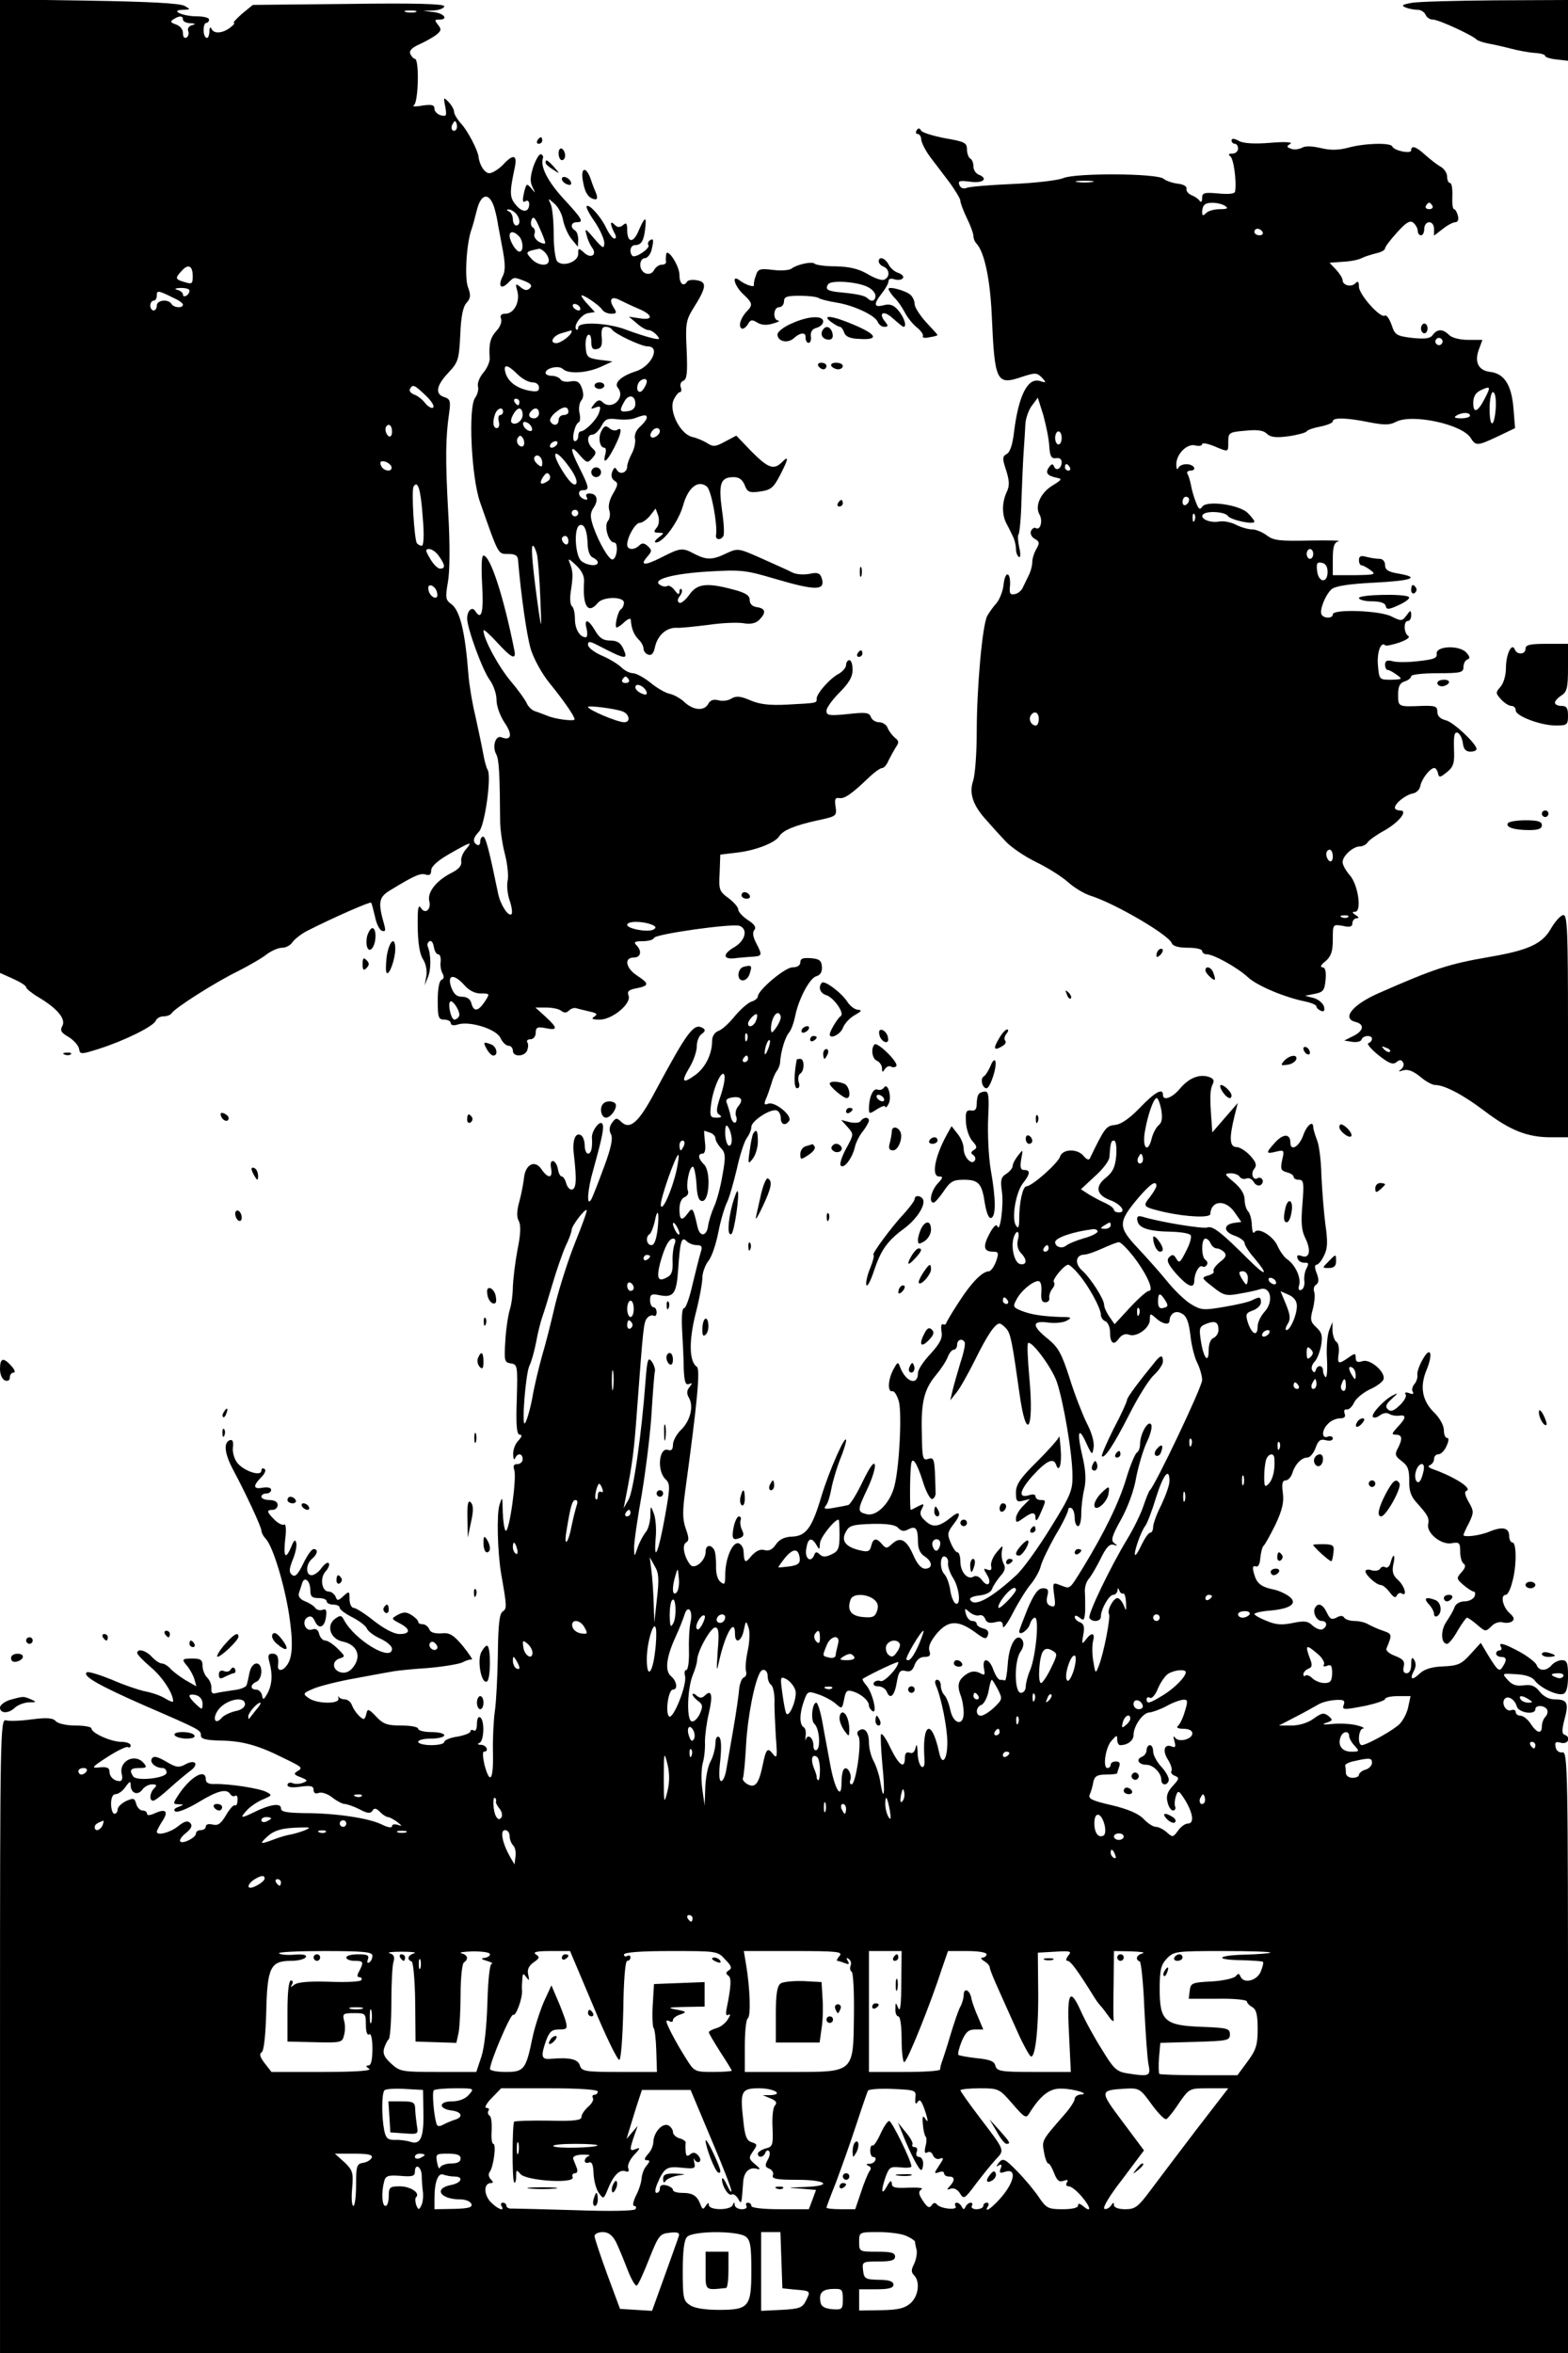 <?xml version="1.0" standalone="no"?>
<!DOCTYPE svg PUBLIC "-//W3C//DTD SVG 20010904//EN"
 "http://www.w3.org/TR/2001/REC-SVG-20010904/DTD/svg10.dtd">
<svg version="1.0" xmlns="http://www.w3.org/2000/svg"
 width="480pt" height="720pt" viewBox="0 0 480 720"
 preserveAspectRatio="xMidYMid meet">

<g transform="translate(0,720) scale(0.1,-0.1)"
fill="#000000" stroke="none">
<path d="M0 5713 l0 -1490 40 -18 c22 -10 40 -21 40 -26 0 -4 17 -18 37 -30
59 -35 85 -67 74 -88 -8 -14 -4 -21 19 -34 16 -10 30 -26 32 -36 3 -18 5 -18
62 0 78 25 167 69 173 86 3 7 13 13 23 13 11 0 21 4 25 9 9 16 135 96 205 130
35 18 75 41 88 52 14 10 34 19 46 19 12 0 26 8 32 18 7 9 27 25 45 34 85 43
191 89 195 86 2 -2 7 -22 12 -43 4 -21 14 -41 21 -43 11 -4 12 1 7 19 -19 67
-17 83 17 104 74 45 93 54 110 49 12 -4 17 0 17 13 0 11 19 29 52 48 70 40 76
42 55 17 -10 -11 -17 -28 -15 -38 2 -13 -8 -24 -30 -35 -47 -24 -74 -59 -68
-86 7 -25 -12 -42 -25 -22 -6 10 -9 5 -10 -16 -2 -72 3 -122 17 -142 8 -13 12
-35 9 -50 l-5 -28 10 25 c10 23 10 69 -1 95 -2 6 1 12 6 15 6 3 11 -5 13 -17
2 -13 8 -23 13 -23 6 0 9 -10 8 -22 -2 -13 1 -29 6 -37 5 -10 4 -16 -3 -19 -7
-2 -12 -26 -12 -63 0 -52 2 -59 20 -59 11 0 20 -5 20 -11 0 -6 9 -8 21 -4 36
12 119 -14 131 -41 6 -13 17 -24 25 -24 7 0 13 -7 13 -15 0 -20 36 -19 44 1 3
9 4 20 0 25 -3 5 2 9 10 9 9 0 16 9 16 20 0 16 5 19 30 14 38 -8 38 0 0 35
l-31 28 33 0 c18 0 39 -4 46 -10 9 -7 16 -7 24 1 6 6 16 9 22 7 6 -2 24 -6 40
-10 23 -5 27 -8 15 -16 -10 -6 -6 -9 17 -9 38 0 98 49 88 74 -5 12 1 18 25 22
39 8 39 14 1 39 -35 23 -40 55 -10 55 22 0 26 20 8 38 -9 9 -5 12 19 12 17 0
33 4 35 10 4 12 240 45 262 37 26 -10 18 -44 -14 -64 -39 -22 -38 -40 1 -35 4
1 23 2 43 4 41 2 41 3 21 42 -10 19 -12 33 -6 40 7 8 1 18 -20 31 -16 11 -29
25 -29 32 0 7 -13 22 -30 35 -28 20 -30 26 -27 77 l2 56 50 6 c56 6 119 30
131 51 12 18 49 33 118 48 56 12 58 13 54 41 -4 23 -1 29 11 27 16 -3 38 12
93 65 16 15 33 27 39 27 5 0 14 10 19 23 6 12 16 30 22 40 11 15 10 20 -3 30
-8 7 -18 20 -22 30 -3 9 -15 17 -26 17 -10 0 -22 7 -25 16 -5 14 -16 15 -71 9
-57 -6 -65 -4 -65 10 0 9 18 34 40 56 29 29 40 48 40 69 0 17 -4 30 -10 30 -5
0 -10 -7 -10 -15 0 -8 -10 -19 -21 -26 -28 -14 -68 -60 -69 -76 0 -15 4 -14
-90 -19 -55 -3 -85 1 -113 13 -30 13 -43 14 -57 6 -10 -7 -28 -9 -40 -6 -15 4
-26 1 -32 -11 -12 -22 -44 -20 -71 4 -12 12 -33 24 -47 27 -14 3 -41 19 -60
35 -19 15 -43 28 -52 28 -10 0 -26 8 -36 18 -9 9 -36 26 -60 36 -23 10 -42 25
-42 33 0 12 6 11 33 -3 83 -43 91 -44 75 -9 -8 18 -19 25 -40 25 -22 0 -33 8
-46 30 -21 36 -35 39 -26 5 3 -14 2 -25 -3 -25 -18 0 -33 25 -33 56 0 18 -4
35 -9 39 -5 3 -7 22 -4 43 8 50 7 64 -2 87 -7 18 -5 17 18 -4 17 -16 26 -33
25 -50 -5 -76 12 -102 42 -66 16 20 80 20 80 1 0 -8 -4 -17 -9 -20 -10 -6 -21
-56 -13 -56 3 0 14 7 24 17 10 9 18 12 19 7 2 -28 9 -45 23 -60 9 -8 16 -21
16 -29 0 -7 6 -15 14 -18 10 -4 17 3 21 23 8 36 35 60 66 59 13 -1 57 4 98 9
40 6 88 8 107 5 22 -4 38 0 48 10 22 22 20 35 -6 39 -15 2 -23 10 -23 22 0 14
-12 22 -50 32 -82 22 -111 18 -135 -16 -12 -17 -26 -28 -31 -24 -6 4 -5 11 2
20 6 8 9 17 5 21 -3 3 -6 0 -6 -8 -1 -10 -4 -9 -15 5 -7 10 -18 16 -22 13 -5
-3 -15 -2 -22 3 -27 16 34 34 144 41 103 6 116 5 207 -22 129 -38 158 -37 142
6 -5 12 -14 14 -36 9 -17 -3 -40 -2 -52 4 -11 6 -54 25 -94 43 -72 32 -73 32
-108 16 -43 -21 -61 -21 -98 -2 -37 20 -43 19 -100 -10 -53 -27 -69 -26 -44 2
14 16 14 20 1 32 -11 10 -18 10 -26 2 -15 -15 -37 -14 -37 2 0 24 25 67 38 67
8 0 22 10 32 22 l17 22 8 -22 c4 -14 2 -29 -5 -37 -10 -12 -9 -15 6 -15 18 -1
18 -1 0 -15 -11 -8 -14 -15 -8 -15 23 0 69 64 83 113 15 55 46 80 73 58 14
-12 33 -118 28 -148 -3 -15 14 -17 22 -4 4 5 2 42 -4 81 -11 81 -4 100 36 100
17 0 27 -8 34 -25 7 -20 15 -23 39 -20 41 5 48 10 71 55 24 47 25 57 4 36 -25
-25 -42 -19 -93 32 l-47 49 -34 -18 c-29 -16 -37 -17 -55 -5 -11 7 -32 16 -46
19 -37 9 -72 79 -57 113 6 13 15 24 19 24 5 0 6 7 3 15 -3 8 0 17 8 20 11 5
13 24 10 94 -4 80 -2 91 20 127 40 63 43 81 13 86 -14 3 -28 1 -31 -3 -11 -18
-24 -8 -24 19 0 30 -39 88 -41 62 -1 -8 -1 -18 0 -22 0 -5 -6 -8 -14 -8 -7 0
-18 -7 -23 -17 -12 -21 -42 -10 -42 17 0 11 6 20 14 20 7 0 16 10 20 23 8 32
7 39 -4 32 -6 -4 -8 -10 -5 -15 6 -10 -40 -41 -49 -33 -11 12 -6 33 8 33 19 0
27 13 31 50 5 40 -1 38 -20 -6 -16 -39 -35 -38 -35 3 0 20 -3 23 -13 14 -10
-8 -17 -7 -25 1 -15 15 -15 3 -2 -23 7 -12 7 -19 1 -19 -6 0 -17 15 -26 34
-17 35 -52 73 -59 65 -3 -3 8 -24 25 -48 16 -24 29 -53 29 -65 -1 -18 -4 -17
-31 14 -27 32 -30 33 -23 10 3 -14 11 -30 16 -37 17 -22 -2 -36 -23 -17 -18
16 -19 16 -19 -3 0 -24 -46 -41 -64 -23 -6 6 -11 43 -11 83 0 40 -4 81 -9 92
-9 19 -9 20 11 2 12 -10 24 -33 27 -52 4 -18 15 -44 26 -57 l19 -23 1 22 c0
12 -4 25 -10 28 -15 9 -12 25 5 25 23 0 19 8 -39 71 -48 52 -73 99 -64 125 2
5 -1 10 -6 12 -5 2 -15 -15 -23 -37 -10 -31 -11 -47 -3 -63 10 -21 10 -21 -3
-5 -14 16 -15 16 -21 -5 -8 -33 -7 -40 4 -33 5 3 10 -1 10 -9 0 -26 -20 -28
-40 -4 -20 23 -21 37 -4 116 8 39 -5 42 -37 7 -13 -13 -32 -25 -41 -25 -14 0
-30 24 -33 50 -2 20 -33 79 -52 100 -13 14 -23 31 -23 38 0 7 -8 21 -17 30
-15 16 -16 15 -10 -14 5 -28 4 -31 -13 -27 -11 3 -20 12 -20 20 0 12 -8 14
-37 10 -21 -4 -33 -3 -26 1 14 9 17 142 3 142 -4 0 -10 7 -14 15 -4 10 5 19
27 29 18 8 41 21 52 29 16 13 17 17 6 31 -11 14 -11 16 3 16 30 0 16 19 -16
23 l-33 4 33 1 c17 1 32 7 32 13 0 7 -88 10 -293 7 l-293 -3 -33 -27 c-18 -16
-29 -28 -25 -28 4 0 -1 -7 -12 -15 -24 -18 -51 -19 -57 -2 -3 6 -6 2 -6 -11
-1 -13 -5 -21 -10 -17 -11 6 -10 45 1 45 4 0 8 5 8 10 0 6 -17 10 -37 10 -44
0 -85 19 -43 20 24 1 24 1 5 12 -14 8 -108 13 -292 16 l-273 4 0 -1489z m1273
1450 c-7 -2 -21 -2 -30 0 -10 3 -4 5 12 5 17 0 24 -2 18 -5z m-713 -23 c0 -5
10 -11 23 -11 16 -1 17 -3 5 -6 -9 -2 -15 -10 -12 -18 3 -7 1 -16 -5 -20 -7
-3 -11 2 -11 14 0 11 -9 22 -21 26 -17 6 -19 9 -8 16 19 12 29 11 29 -1z m836
-337 c-10 -10 -19 5 -10 18 6 11 8 11 12 0 2 -7 1 -15 -2 -18z m117 -238 c5
-16 10 -41 12 -55 3 -14 9 -50 15 -80 7 -40 7 -61 -2 -77 -14 -29 -4 -40 17
-19 19 19 17 19 51 6 20 -8 24 -14 16 -22 -8 -8 -16 -7 -28 3 -16 13 -17 12
-10 -13 8 -33 -11 -68 -37 -68 -13 0 -17 -5 -13 -16 3 -8 -3 -25 -14 -36 -19
-21 -24 -40 -21 -83 1 -12 -8 -32 -19 -45 -12 -14 -19 -32 -17 -42 3 -9 -1
-25 -9 -36 -21 -31 -11 -241 15 -317 58 -165 55 -160 86 -160 23 0 30 -5 31
-20 8 -98 26 -229 39 -272 9 -29 34 -75 58 -104 42 -52 75 -99 76 -110 1 -7
-59 0 -84 11 -11 4 -28 11 -38 14 -9 3 -20 14 -24 23 -4 10 -26 41 -49 68 -38
45 -84 130 -84 156 0 5 19 -12 41 -36 44 -48 59 -56 54 -27 -33 166 -74 292
-95 292 -6 0 -7 -35 -4 -90 5 -83 -2 -110 -21 -80 -10 16 -25 1 -25 -23 1 -32
47 -158 70 -189 11 -15 20 -42 20 -60 0 -19 11 -49 25 -70 25 -36 20 -56 -10
-44 -18 7 -29 -28 -16 -52 9 -16 11 -65 12 -204 0 -26 7 -73 15 -103 8 -31 11
-67 8 -80 -3 -13 -1 -40 6 -60 7 -20 9 -39 6 -42 -9 -10 -34 28 -41 62 -27
131 -38 175 -46 175 -5 0 -9 -7 -9 -16 0 -8 -4 -12 -10 -9 -14 9 -12 21 6 40
18 17 39 169 27 189 -4 6 -10 28 -14 51 -4 22 -15 74 -24 115 -10 41 -19 98
-21 125 -10 132 -26 198 -53 217 -17 12 -18 20 -10 66 6 32 7 115 1 215 -9
165 -8 228 3 304 5 36 3 42 -15 48 -29 9 -25 35 13 75 30 32 32 40 36 115 2
55 8 86 19 98 13 15 14 23 4 50 -10 30 -4 135 12 177 3 8 10 34 16 58 13 51
38 54 53 7z m65 -17 c15 -15 16 -38 2 -38 -5 0 -10 9 -10 19 0 11 -6 22 -12
24 -7 3 -8 6 -2 6 5 1 15 -4 22 -11z m91 -91 c1 -4 -8 -3 -19 3 -10 6 -17 17
-14 24 3 8 1 17 -5 20 -6 4 -7 14 -4 23 5 13 11 8 24 -23 10 -21 18 -43 18
-47z m-81 21 c14 -14 16 -48 2 -48 -10 0 -30 32 -30 49 0 14 13 14 28 -1z m80
-50 c7 -7 12 -18 12 -25 0 -20 -35 -16 -54 6 -18 20 -18 21 25 30 3 0 10 -4
17 -11z m-1078 -74 c0 -22 -3 -24 -22 -18 -32 9 -33 12 -13 34 21 24 35 18 35
-16z m-10 -43 c0 -6 -4 -13 -10 -16 -5 -3 -10 -2 -10 4 0 5 -8 12 -17 14 -11
3 -7 5 10 6 15 0 27 -3 27 -8z m-48 -23 c16 -7 28 -16 28 -20 0 -12 -28 -10
-35 2 -10 16 -45 12 -45 -5 0 -8 -4 -15 -10 -15 -5 0 -10 7 -10 15 0 8 5 15
10 15 6 0 10 7 10 16 0 16 4 16 52 -8z m1311 -35 c4 -7 17 -13 28 -13 17 0 18
3 7 20 -15 24 -6 35 19 22 10 -5 35 -17 56 -26 46 -19 49 -37 5 -30 l-33 5 24
-20 c13 -12 29 -21 36 -21 7 0 18 -7 26 -16 11 -13 9 -14 -17 -8 -16 4 -51 15
-77 25 -54 21 -147 26 -147 7 0 -6 -3 -9 -6 -6 -10 11 16 47 37 50 l20 3 -20
22 c-12 12 -21 25 -21 28 0 8 54 -28 63 -42z m-68 7 c3 -5 2 -10 -4 -10 -5 0
-13 5 -16 10 -3 6 -2 10 4 10 5 0 13 -4 16 -10z m99 -69 c9 -13 89 -51 109
-51 40 0 11 -61 -36 -76 -44 -14 -68 -35 -56 -50 26 -31 -19 -72 -47 -44 -8 8
-15 6 -25 -6 -12 -16 -12 -17 4 -11 15 6 17 3 11 -15 -6 -21 -42 -57 -56 -58
-5 0 -8 -7 -8 -15 0 -8 -5 -15 -10 -15 -12 0 -1 53 12 58 4 2 5 15 2 28 -3 13
-1 30 5 38 8 9 8 22 2 39 -7 19 -15 23 -34 20 -14 -3 -28 0 -31 6 -4 6 -16 11
-27 11 -10 0 -19 4 -19 9 0 15 41 24 53 12 16 -16 72 -13 115 6 l37 17 -40 5
c-36 5 -40 9 -42 38 -2 17 2 35 7 38 6 4 10 -5 10 -20 0 -20 4 -26 18 -23 13
3 16 12 14 36 -2 23 1 32 12 32 8 0 17 -4 20 -9z m-124 -5 c0 -11 -33 -36 -47
-36 -23 0 -10 24 18 31 13 4 25 7 27 8 1 1 2 -1 2 -3z m-166 -131 c14 -14 34
-25 46 -25 12 0 20 -7 20 -16 0 -12 -7 -14 -32 -9 -38 8 -64 28 -71 56 -7 26
7 24 37 -6z m396 -22 c0 -5 -4 -15 -10 -23 -11 -18 -25 -7 -17 15 6 15 27 21
27 8z m-677 -43 c17 -16 28 -33 23 -37 -4 -4 -15 2 -24 13 -9 12 -25 24 -35
27 -10 4 -15 11 -12 17 9 15 13 13 48 -20z m642 -26 c0 -12 -8 -20 -22 -22
-26 -4 -28 1 -12 29 13 24 34 20 34 -7z m-355 6 c0 -5 -2 -10 -4 -10 -3 0 -8
5 -11 10 -3 6 -1 10 4 10 6 0 11 -4 11 -10z m150 -31 c0 -5 -7 -9 -15 -9 -8 0
-15 -7 -15 -15 0 -17 -16 -20 -25 -5 -4 6 4 19 17 29 23 19 38 19 38 0z m-200
1 c0 -5 -4 -10 -9 -10 -5 0 -7 -9 -4 -20 3 -11 0 -20 -6 -20 -12 0 -14 20 -5
44 7 18 24 22 24 6z m60 -9 c0 -19 -23 -35 -34 -24 -7 8 12 43 24 43 6 0 10
-9 10 -19z m50 4 c0 -8 -7 -15 -15 -15 -16 0 -20 12 -8 23 11 12 23 8 23 -8z
m330 -13 c0 -5 -9 -17 -21 -28 -12 -10 -18 -26 -15 -37 2 -10 -2 -30 -10 -45
-8 -15 -14 -32 -14 -39 0 -19 -21 -27 -31 -12 -6 11 -9 10 -15 -5 -4 -11 -2
-21 7 -27 12 -7 11 -13 -4 -39 -11 -18 -16 -38 -12 -51 4 -11 2 -26 -4 -33
-13 -16 2 -66 19 -66 14 0 9 -50 -5 -52 -11 -1 -41 50 -59 101 -10 31 -10 41
2 59 15 23 9 42 -14 42 -9 0 -12 -5 -8 -11 4 -7 1 -10 -6 -7 -20 6 -24 28 -6
28 21 0 20 8 -9 66 -31 61 -31 77 -1 42 22 -25 25 -26 39 -10 13 15 13 19 1
30 -18 16 -18 42 -1 42 8 0 20 12 28 26 11 22 19 25 49 21 19 -2 44 -1 55 4
27 10 35 11 35 1z m-352 -31 c3 -8 -1 -12 -9 -9 -7 2 -15 10 -17 17 -3 8 1 12
9 9 7 -2 15 -10 17 -17z m-428 -12 c0 -11 -4 -17 -10 -14 -5 3 -10 13 -10 21
0 8 5 14 10 14 6 0 10 -9 10 -21z m820 2 c0 -12 -20 -25 -27 -18 -7 7 6 27 18
27 5 0 9 -4 9 -9z m-417 -44 c-3 -5 -10 -4 -15 1 -6 6 -7 16 -3 22 6 9 9 9 16
-1 4 -7 5 -17 2 -22z m102 3 c-3 -5 -11 -10 -16 -10 -6 0 -7 5 -4 10 3 6 11
10 16 10 6 0 7 -4 4 -10z m-45 -57 c0 -13 -3 -13 -15 -3 -8 7 -12 16 -9 21 8
13 24 1 24 -18z m84 -14 c18 -25 25 -44 19 -50 -6 -6 -19 6 -36 32 -45 69 -31
85 17 18z m-546 4 c6 -19 -25 -16 -32 3 -4 11 -1 14 11 12 9 -2 18 -9 21 -15z
m479 -45 c-21 -14 -28 -9 -15 12 9 13 14 16 20 7 4 -6 2 -15 -5 -19z m-383
-110 c5 -56 3 -88 -3 -88 -5 0 -12 4 -15 8 -8 14 -17 162 -10 173 13 21 22 -8
28 -93z m476 12 c0 -5 -4 -10 -10 -10 -5 0 -10 5 -10 10 0 6 5 10 10 10 6 0
10 -4 10 -10z m29 -98 c1 -19 7 -35 16 -38 8 -4 15 -10 15 -15 0 -13 -32 -10
-50 4 -19 15 -24 98 -7 109 15 9 25 -15 26 -60z m-59 12 c0 -8 -4 -12 -10 -9
-5 3 -10 10 -10 16 0 5 5 9 10 9 6 0 10 -7 10 -16z m-96 -41 c3 -16 8 -75 10
-133 4 -96 4 -99 -5 -40 -17 121 -25 200 -18 200 4 0 9 -12 13 -27z m-300 -5
c19 -27 20 -38 3 -38 -7 0 -21 14 -30 30 -15 25 -16 30 -3 30 8 0 22 -10 30
-22z m-6 -112 c3 -12 -1 -17 -10 -14 -7 3 -15 13 -16 22 -3 12 1 17 10 14 7
-3 15 -13 16 -22z m587 -266 c3 -5 -1 -10 -10 -10 -9 0 -13 5 -10 10 3 6 8 10
10 10 2 0 7 -4 10 -10z m55 -42 c0 -5 -9 -4 -20 2 -11 6 -18 15 -14 21 6 11
34 -7 34 -23z m-74 -55 c21 -8 25 -33 5 -33 -21 0 -111 38 -111 47 0 5 83 -5
106 -14z m88 -652 c14 -5 16 -10 7 -15 -16 -10 -81 2 -81 14 0 12 46 12 74 1z
m-572 -186 c14 -16 32 -25 50 -25 28 0 28 0 12 -25 -20 -30 -34 -32 -41 -5 -3
13 -14 20 -28 20 -17 0 -26 8 -34 30 -13 39 9 41 41 5z m-17 -95 c-3 -6 -10
-10 -14 -10 -10 0 -21 47 -13 55 8 8 34 -34 27 -45z"/>
<path d="M1820 6020 c0 -5 7 -10 15 -10 8 0 15 5 15 10 0 6 -7 10 -15 10 -8 0
-15 -4 -15 -10z"/>
<path d="M1841 5881 c-11 -20 -5 -51 9 -51 5 0 6 -9 3 -20 -9 -33 5 -23 27 20
22 43 26 65 10 55 -6 -4 -17 -2 -25 5 -11 9 -16 7 -24 -9z"/>
<path d="M1810 5755 c0 -8 7 -15 15 -15 8 0 15 7 15 15 0 8 -7 15 -15 15 -8 0
-15 -7 -15 -15z"/>
<path d="M4320 7191 c-28 -5 -31 -8 -17 -14 10 -4 27 -7 37 -7 10 0 20 -7 24
-15 3 -8 13 -15 23 -15 17 0 123 -49 133 -61 3 -3 19 -9 35 -12 17 -3 48 -10
71 -16 23 -6 55 -12 73 -13 17 -1 31 -5 31 -9 0 -4 16 -9 35 -11 l35 -4 0 93
0 93 -222 -1 c-123 -1 -239 -4 -258 -8z"/>
<path d="M2806 6801 c-4 -6 -2 -11 3 -11 6 0 11 -8 11 -17 1 -10 13 -34 28
-54 15 -20 42 -55 60 -79 17 -24 32 -48 32 -55 0 -6 9 -30 20 -53 11 -22 20
-47 20 -55 0 -7 4 -17 9 -22 24 -25 42 -108 47 -220 9 -204 14 -215 93 -188
40 13 45 13 60 -2 15 -16 14 -17 -5 -11 -38 12 -66 -44 -80 -157 -4 -36 -12
-61 -22 -66 -14 -8 -14 -14 -2 -50 10 -32 11 -47 2 -66 -15 -32 -15 -69 -2
-95 6 -11 15 -29 20 -40 6 -11 10 -29 10 -39 0 -11 4 -22 9 -25 5 -4 6 9 1 29
-4 19 -5 37 -2 40 3 3 8 52 9 108 2 56 5 123 7 150 2 26 4 62 5 80 1 17 10 43
20 56 l18 24 17 -54 c8 -30 17 -72 18 -94 2 -32 7 -39 21 -37 10 2 17 -3 17
-12 0 -20 -17 -29 -23 -14 -4 10 -8 9 -16 -2 -12 -17 -5 -26 24 -32 17 -3 16
-6 -12 -23 -37 -22 -56 -63 -41 -89 11 -19 3 -50 -11 -42 -5 3 -11 -1 -15 -9
-3 -8 2 -19 12 -24 14 -8 15 -13 5 -30 -7 -12 -13 -30 -13 -41 0 -11 -5 -30
-12 -43 -6 -12 -14 -29 -18 -37 -4 -8 -15 -17 -24 -18 -14 -3 -17 2 -14 27 1
17 -2 32 -7 33 -6 2 -11 -13 -13 -32 -2 -19 -12 -44 -21 -55 -10 -11 -23 -29
-29 -40 -15 -29 -32 -220 -32 -355 0 -64 -5 -131 -11 -149 -13 -38 -1 -75 40
-120 14 -16 40 -45 58 -64 17 -19 60 -48 95 -65 35 -17 78 -44 97 -61 19 -17
50 -36 70 -42 75 -24 238 -119 248 -145 3 -9 21 -14 49 -14 24 0 44 -4 44 -10
0 -5 6 -10 14 -10 21 0 95 -41 127 -71 27 -25 111 -61 177 -74 17 -4 32 -10
32 -15 0 -4 6 -10 14 -13 9 -4 12 0 9 13 -3 10 -17 22 -31 26 l-27 7 30 6 c26
5 30 11 33 44 2 25 -1 37 -10 37 -8 1 -4 8 10 19 17 15 22 30 22 66 0 47 0 47
30 42 22 -5 30 -3 30 8 0 8 6 15 13 15 8 0 7 4 -3 10 -11 7 -12 10 -2 10 22 0
9 86 -17 113 -11 13 -21 30 -21 39 0 19 32 48 53 48 9 0 20 6 24 13 4 6 26 22
48 34 47 26 77 63 51 63 -9 0 -16 4 -16 8 0 14 33 40 55 44 11 2 21 12 23 23
4 22 30 55 43 55 4 0 9 -7 11 -16 3 -14 6 -14 27 3 21 17 24 28 22 73 -1 39 1
51 11 48 7 -3 14 -17 16 -31 2 -19 9 -27 23 -27 10 0 19 3 19 8 0 16 -70 82
-94 88 -17 4 -26 13 -26 26 0 17 -6 19 -47 18 -73 -3 -73 -3 -73 34 0 26 5 36
20 41 11 3 20 11 20 16 0 5 36 9 80 9 72 0 80 2 80 19 0 11 6 21 12 23 9 3 8
9 -4 22 -23 23 -94 19 -90 -5 2 -13 -10 -17 -56 -22 -32 -4 -68 -4 -80 0 -16
4 -22 1 -22 -11 0 -9 4 -16 8 -16 5 0 17 -7 28 -15 18 -13 17 -14 -17 -15 -37
0 -37 0 -41 46 -3 40 10 73 23 59 3 -2 22 2 43 9 22 8 34 16 27 20 -14 9 -15
46 -1 46 6 0 10 8 10 18 -1 16 -2 16 -15 -2 -13 -17 -16 -17 -46 -2 -36 18
-179 23 -179 6 0 -13 -27 -13 -34 -1 -8 12 10 58 29 77 10 10 49 17 130 21
118 6 145 16 75 28 -30 5 -40 11 -40 26 0 11 -7 19 -17 19 -10 0 -28 3 -40 6
-17 5 -23 2 -23 -10 0 -9 4 -16 8 -16 5 0 17 -7 28 -15 17 -13 13 -14 -48 -15
l-68 0 0 49 c0 39 4 51 18 55 9 2 -31 3 -89 2 -91 -2 -110 0 -130 15 -13 10
-34 19 -45 19 -12 0 -34 6 -50 14 -15 8 -39 13 -53 10 -28 -5 -60 10 -48 22
12 12 68 8 76 -5 8 -12 81 -28 81 -17 0 3 -9 15 -20 26 -26 26 -128 40 -140
19 -7 -10 -11 -7 -19 14 -6 15 -13 39 -15 52 -3 14 -7 29 -11 35 -3 5 1 10 10
10 9 0 13 5 10 10 -9 14 -42 12 -48 -2 -3 -7 -6 -3 -6 10 -1 32 33 66 58 59
12 -3 21 -1 21 4 0 5 16 2 36 -6 46 -19 44 -20 44 14 0 27 3 29 52 33 37 4 56
1 66 -9 11 -11 28 -13 66 -8 28 4 53 11 56 15 3 5 22 11 43 15 20 4 37 11 37
16 0 12 43 11 111 -3 47 -9 63 -9 82 1 49 26 203 -7 229 -49 16 -25 20 -25 84
5 l52 25 -5 62 c-6 70 -28 105 -71 110 -36 4 -49 30 -35 68 l11 30 -43 0 c-25
0 -50 6 -59 15 -19 19 -36 19 -50 0 -8 -11 -23 -13 -63 -9 -48 6 -53 9 -63 40
-7 19 -16 32 -21 28 -14 -8 -79 65 -79 89 0 16 -3 18 -11 10 -13 -13 -39 -6
-39 10 0 6 -9 20 -20 32 l-20 21 41 3 c22 1 48 6 57 11 10 5 29 11 45 15 15 3
27 10 27 15 0 5 17 27 37 49 28 31 40 38 50 29 7 -6 13 -17 13 -24 0 -8 5 -14
10 -14 6 0 10 9 10 20 0 11 7 20 15 20 9 0 15 -9 15 -21 l0 -20 26 20 c15 12
32 21 39 21 8 0 11 8 8 20 -3 11 -8 20 -12 20 -4 0 -6 18 -5 40 1 22 -2 40 -7
40 -5 0 -9 9 -9 20 0 10 -9 24 -20 30 -11 6 -31 22 -46 35 -28 26 -44 32 -44
15 0 -12 -53 -1 -58 12 -5 12 -85 10 -135 -4 -31 -8 -55 -8 -84 -1 -26 6 -47
7 -57 1 -10 -5 -25 -7 -34 -3 -14 5 -14 7 -2 15 9 5 -16 7 -61 3 -49 -4 -83
-2 -97 6 -14 8 -22 8 -22 1 0 -5 5 -10 10 -10 6 0 10 -7 10 -15 0 -8 -8 -15
-17 -15 -12 0 -14 -3 -7 -8 10 -6 20 -74 15 -108 -1 -7 -19 -9 -51 -6 -44 4
-50 2 -50 -14 0 -11 -3 -15 -8 -8 -4 6 -15 13 -25 17 -9 4 -16 12 -15 19 2 8
-9 14 -27 16 -16 2 -36 9 -43 15 -21 17 -270 18 -307 2 -17 -7 -86 -15 -155
-18 -69 -3 -132 -8 -141 -12 -10 -4 -19 0 -22 9 -5 13 1 14 33 10 40 -6 57 10
25 22 -8 4 -15 14 -15 24 0 11 -4 22 -10 25 -5 3 -10 16 -10 29 0 19 -8 23
-67 33 -36 7 -69 17 -73 23 -5 9 -9 9 -14 1z m537 -158 c-13 -2 -33 -2 -45 0
-13 2 -3 4 22 4 25 0 35 -2 23 -4z m407 -73 c11 -7 8 -10 -15 -10 -17 0 -36
-5 -43 -12 -9 -9 -12 -9 -12 3 0 9 3 19 7 22 9 10 46 8 63 -3z m635 0 c3 -5
-1 -10 -10 -10 -9 0 -13 5 -10 10 3 6 8 10 10 10 2 0 7 -4 10 -10z m-520 -80
c3 -5 -1 -10 -9 -10 -9 0 -16 5 -16 10 0 6 4 10 9 10 6 0 13 -4 16 -10z m549
-341 c-3 -5 -10 -7 -15 -3 -5 3 -7 10 -3 15 3 5 10 7 15 3 5 -3 7 -10 3 -15z
m132 -167 c-22 -43 -36 -49 -36 -15 0 20 7 31 23 39 30 14 31 11 13 -24z m33
-28 c-4 -63 -19 -67 -19 -5 0 29 5 51 10 51 7 0 10 -19 9 -46z m-79 -26 c0 -4
-12 -8 -27 -8 -19 0 -24 3 -15 8 17 11 42 11 42 0z m-1250 -68 c0 -11 -4 -20
-10 -20 -5 0 -10 9 -10 20 0 11 5 20 10 20 6 0 10 -9 10 -20z m25 -90 c3 -5 1
-10 -4 -10 -6 0 -11 5 -11 10 0 6 2 10 4 10 3 0 8 -4 11 -10z m365 -99 c0 -6
-4 -13 -10 -16 -5 -3 -10 1 -10 9 0 9 5 16 10 16 6 0 10 -4 10 -9z m17 -63
c-3 -8 -6 -5 -6 6 -1 11 2 17 5 13 3 -3 4 -12 1 -19z m363 -103 c0 -8 -4 -15
-10 -15 -5 0 -10 7 -10 15 0 8 5 15 10 15 6 0 10 -7 10 -15z m44 -55 c0 -36
-28 -33 -32 3 -3 23 0 28 14 25 12 -2 18 -12 18 -28z m-884 -450 c0 -11 -4
-20 -9 -20 -14 0 -23 18 -16 30 10 17 25 11 25 -10z m900 -421 c0 -11 -4 -17
-10 -14 -5 3 -10 13 -10 21 0 8 5 14 10 14 6 0 10 -9 10 -21z m47 -185 c-3 -3
-12 -4 -19 -1 -8 3 -5 6 6 6 11 1 17 -2 13 -5z"/>
<path d="M1645 6770 c-3 -5 -1 -10 4 -10 6 0 11 5 11 10 0 6 -2 10 -4 10 -3 0
-8 -4 -11 -10z"/>
<path d="M1710 6731 c0 -12 5 -21 10 -21 6 0 10 6 10 14 0 8 -4 18 -10 21 -5
3 -10 -3 -10 -14z"/>
<path d="M1670 6702 c0 -4 10 -13 23 -21 22 -14 22 -14 3 8 -20 22 -26 25 -26
13z"/>
<path d="M1785 6643 c6 -36 19 -52 39 -53 4 0 5 8 1 18 -4 9 -12 29 -17 45
-15 41 -32 34 -23 -10z"/>
<path d="M1720 6652 c0 -5 7 -13 16 -16 10 -4 14 -1 12 6 -5 15 -28 23 -28 10z"/>
<path d="M2690 6400 c0 -6 7 -13 15 -16 19 -8 20 -33 1 -40 -7 -3 -30 5 -51
18 -28 16 -56 22 -96 23 -32 0 -61 4 -65 8 -8 8 -54 -2 -71 -15 -6 -5 -32 -7
-56 -4 -41 5 -47 3 -53 -17 -5 -12 -7 -25 -6 -29 2 -9 -28 1 -45 15 -25 18
-14 -19 12 -43 29 -27 30 -33 12 -52 -19 -19 -28 -46 -17 -53 5 -3 13 3 19 12
8 15 13 16 29 6 13 -8 30 -9 48 -3 16 4 23 9 17 9 -18 1 -16 41 2 41 8 0 15 8
15 18 0 14 9 17 48 17 26 0 52 -3 58 -7 6 -4 31 -10 55 -14 52 -8 118 -39 126
-59 3 -8 12 -15 20 -15 12 0 13 3 3 15 -23 28 -5 37 23 11 16 -14 30 -26 33
-26 11 0 2 29 -16 50 -14 17 -26 21 -45 16 -30 -8 -32 3 -5 37 11 14 20 30 20
37 0 7 8 9 19 5 11 -3 22 -1 25 4 4 5 -3 12 -14 16 -11 3 -25 15 -30 26 -11
20 -30 26 -30 9z m-32 -79 c12 -6 22 -18 22 -26 0 -16 -12 -20 -24 -8 -8 8
-28 13 -79 18 -44 4 -52 9 -42 25 8 14 92 8 123 -9z"/>
<path d="M2720 6316 c0 -4 8 -16 18 -27 11 -10 25 -32 33 -47 8 -15 24 -35 37
-45 12 -10 20 -22 17 -26 -2 -5 7 -6 20 -3 14 2 25 5 25 7 0 1 -16 19 -35 39
-19 21 -35 46 -35 55 0 10 -6 23 -13 29 -15 13 -67 27 -67 18z"/>
<path d="M2423 6210 c-24 -10 -43 -26 -43 -33 0 -22 31 -29 50 -12 21 19 38
19 36 1 0 -8 4 -15 9 -15 6 0 9 9 7 21 -1 13 5 22 18 25 11 3 20 12 20 19 0
20 -47 17 -97 -6z"/>
<path d="M2544 6215 c11 -8 23 -15 27 -15 4 0 10 -8 13 -17 4 -13 18 -19 46
-20 60 -4 56 12 -11 41 -69 30 -107 35 -75 11z"/>
<path d="M4350 6195 c0 -8 5 -15 10 -15 6 0 10 7 10 15 0 8 -4 15 -10 15 -5 0
-10 -7 -10 -15z"/>
<path d="M2516 6185 c-3 -9 1 -18 10 -22 19 -7 28 2 21 22 -8 19 -23 19 -31 0z"/>
<path d="M2505 6080 c3 -5 10 -10 16 -10 5 0 9 5 9 10 0 6 -7 10 -16 10 -8 0
-12 -4 -9 -10z"/>
<path d="M2545 6080 c3 -5 13 -10 21 -10 8 0 14 5 14 10 0 6 -9 10 -21 10 -11
0 -17 -4 -14 -10z"/>
<path d="M2565 5660 c-3 -5 -1 -10 4 -10 6 0 11 5 11 10 0 6 -2 10 -4 10 -3 0
-8 -4 -11 -10z"/>
<path d="M2632 5450 c0 -14 2 -19 5 -12 2 6 2 18 0 25 -3 6 -5 1 -5 -13z"/>
<path d="M4320 5394 c0 -8 5 -12 10 -9 6 4 8 11 5 16 -9 14 -15 11 -15 -7z"/>
<path d="M4160 5370 c0 -5 18 -10 39 -10 26 0 41 -5 43 -14 2 -12 9 -12 41 3
20 9 34 20 30 24 -10 11 -153 8 -153 -3z"/>
<path d="M4670 5215 c0 -18 -26 -20 -33 -2 -9 22 -27 -15 -27 -57 0 -22 -7
-47 -17 -58 -15 -17 -15 -19 2 -38 10 -11 24 -20 32 -20 7 0 13 -6 13 -14 0
-17 76 -46 123 -46 34 0 37 2 37 30 0 23 -4 30 -20 30 -11 0 -20 4 -20 10 0 5
9 15 20 22 17 11 20 24 20 85 l0 73 -65 0 c-51 0 -65 -3 -65 -15z"/>
<path d="M2625 5200 c-3 -5 -1 -10 4 -10 6 0 11 5 11 10 0 6 -2 10 -4 10 -3 0
-8 -4 -11 -10z"/>
<path d="M4400 5110 c0 -5 6 -10 14 -10 8 0 18 5 21 10 3 6 -3 10 -14 10 -12
0 -21 -4 -21 -10z"/>
<path d="M4720 4710 c0 -5 5 -10 10 -10 6 0 10 5 10 10 0 6 -4 10 -10 10 -5 0
-10 -4 -10 -10z"/>
<path d="M4616 4681 c-8 -12 19 -21 65 -21 28 0 39 4 39 15 0 11 -12 15 -49
15 -28 0 -52 -4 -55 -9z"/>
<path d="M2270 4460 c0 -5 7 -10 16 -10 8 0 12 5 9 10 -3 6 -10 10 -16 10 -5
0 -9 -4 -9 -10z"/>
<path d="M4748 4359 c-26 -47 -70 -67 -188 -87 -126 -22 -167 -35 -342 -112
-78 -35 -111 -76 -69 -87 29 -7 26 -27 -6 -43 l-28 -14 25 -4 c13 -2 26 1 28
7 4 13 32 15 32 2 0 -5 -5 -11 -11 -13 -6 -2 8 -18 31 -37 32 -25 44 -30 55
-21 10 8 15 8 20 -1 4 -6 1 -16 -6 -21 -10 -7 -8 -8 7 -3 15 4 31 -3 52 -20
16 -14 37 -25 45 -25 29 0 86 -30 152 -80 78 -59 130 -80 203 -80 l52 0 0 340
c0 288 -2 340 -14 340 -8 0 -25 -19 -38 -41z m-493 -377 c-3 -3 -11 0 -18 7
-9 10 -8 11 6 5 10 -3 15 -9 12 -12z"/>
<path d="M1124 4336 c-7 -31 4 -55 17 -35 12 19 11 59 -1 59 -5 0 -12 -11 -16
-24z"/>
<path d="M1184 4275 c-3 -25 -4 -49 0 -52 8 -8 26 43 26 73 0 41 -18 26 -26
-21z"/>
<path d="M3547 4293 c-4 -3 -7 -11 -7 -17 0 -6 5 -5 12 2 6 6 9 14 7 17 -3 3
-9 2 -12 -2z"/>
<path d="M1110 4250 c0 -19 3 -21 12 -12 9 9 9 15 0 24 -9 9 -12 7 -12 -12z"/>
<path d="M2450 4256 c0 -10 -9 -16 -24 -16 -23 0 -106 -70 -106 -89 0 -5 -9
-13 -20 -16 -11 -4 -34 -24 -52 -46 -17 -21 -39 -41 -50 -44 -10 -4 -18 -16
-18 -29 0 -41 -20 -82 -51 -105 -40 -29 -45 -22 -18 23 12 20 22 49 22 64 0
15 6 32 15 38 11 8 12 13 4 18 -28 17 -47 -9 -148 -197 -49 -92 -76 -116 -103
-89 -13 12 -16 12 -27 -3 -9 -12 -10 -24 -4 -35 7 -13 1 -42 -21 -101 -17 -46
-34 -90 -39 -99 -15 -25 -12 28 6 90 28 101 34 131 28 141 -7 13 -33 -21 -32
-42 2 -31 -2 -49 -12 -49 -5 0 -10 11 -10 24 0 14 -5 28 -11 32 -18 11 -28
-16 -22 -61 9 -79 7 -105 -8 -105 -6 0 -13 9 -16 20 -3 11 -9 20 -13 20 -5 0
-10 10 -12 22 -2 12 -8 23 -14 25 -7 2 -10 -6 -7 -22 6 -31 -9 -33 -30 -2 -20
29 -49 14 -53 -28 -2 -17 -8 -49 -14 -71 -8 -28 -9 -48 -2 -60 7 -13 6 -41 -4
-89 -7 -38 -13 -88 -14 -111 0 -23 -4 -54 -9 -70 -5 -16 -12 -59 -14 -96 -4
-62 -3 -67 17 -70 20 -3 21 -7 18 -110 -3 -81 0 -108 9 -108 8 0 7 -6 -4 -18
-10 -10 -17 -29 -16 -43 0 -13 3 -18 6 -11 7 17 23 15 23 -3 0 -8 -7 -15 -16
-15 -11 0 -14 -5 -10 -17 9 -22 -15 -193 -26 -187 -4 3 -8 29 -9 57 -1 48 -1
50 -10 22 -9 -28 -6 -143 5 -210 18 -102 18 -107 5 -116 -10 -6 -14 -39 -15
-131 -1 -68 -5 -145 -9 -173 -4 -27 -7 -85 -6 -127 2 -85 -9 -101 -26 -38 -5
22 -6 40 -2 40 17 0 9 20 -8 21 -11 0 -13 3 -5 6 14 6 16 69 2 78 -6 4 -10 -5
-10 -20 0 -15 -4 -24 -10 -20 -5 3 -10 2 -10 -3 0 -5 -18 -12 -40 -16 -22 -3
-40 -11 -40 -16 0 -6 -18 -10 -40 -10 -22 0 -40 5 -40 10 0 6 18 10 40 10 22
0 40 5 40 10 0 6 -18 10 -40 10 -22 0 -40 5 -40 10 0 6 -23 10 -51 10 -43 0
-56 4 -78 28 -22 23 -26 24 -29 10 -2 -10 -6 -18 -8 -18 -9 0 -30 24 -37 43
-3 9 -13 17 -21 17 -8 0 -16 3 -19 8 -2 4 -2 1 -1 -5 5 -18 -67 -17 -91 1 -19
13 -18 15 15 29 19 8 78 23 130 32 52 10 104 19 115 21 11 2 58 7 105 10 47 4
94 12 105 17 11 6 24 10 29 9 5 -2 -7 16 -26 40 -30 36 -42 43 -67 40 -21 -1
-34 3 -37 13 -4 8 -12 15 -20 15 -8 0 -14 3 -14 8 0 4 -9 13 -20 20 -16 10
-25 10 -42 1 -21 -12 -21 -12 5 -26 35 -18 34 -33 0 -33 -17 0 -47 16 -78 40
-27 22 -56 40 -62 40 -7 0 -13 12 -13 27 0 25 -1 25 -19 9 -16 -15 -19 -15
-24 -1 -4 8 -13 15 -21 15 -21 0 -28 42 -9 62 9 10 13 21 9 25 -3 4 -13 -3
-22 -15 -8 -12 -22 -22 -30 -22 -19 0 -18 34 1 50 17 14 20 30 5 30 -6 0 -20
-20 -32 -45 -16 -33 -25 -42 -34 -34 -10 8 -9 18 2 46 8 19 13 42 11 51 -3 13
-7 10 -15 -10 -18 -43 -25 -33 -19 22 4 30 2 48 -3 45 -5 -3 -18 3 -30 15 -24
24 -25 30 -5 30 8 0 15 7 15 15 0 9 -9 15 -25 15 -14 0 -25 5 -25 10 0 6 7 10
15 10 8 0 15 5 15 11 0 7 -10 9 -25 7 -30 -6 -32 5 -5 32 11 11 15 22 10 25
-6 4 -10 1 -10 -5 0 -19 -52 -2 -73 23 -10 12 -16 34 -14 48 2 19 -1 25 -10
22 -20 -8 -15 -43 12 -93 37 -69 85 -172 85 -183 0 -6 6 -18 14 -26 22 -25 56
-137 71 -232 13 -86 11 -133 -8 -156 -12 -17 -28 -17 -26 0 3 26 -2 37 -17 37
-13 0 -15 -6 -9 -27 10 -37 8 -69 -7 -96 -11 -19 -13 -20 -16 -4 -2 9 -10 17
-18 17 -19 0 -18 16 1 24 8 3 15 17 15 31 0 34 -28 33 -36 -2 -3 -16 -7 -33
-9 -39 -2 -7 -21 -14 -42 -16 -21 -3 -45 -7 -53 -9 -10 -3 -14 2 -13 15 1 11
-5 25 -13 33 -8 8 -14 24 -14 36 0 18 -6 22 -30 22 -34 0 -35 -2 -16 -24 7 -9
17 -26 21 -39 l6 -22 -35 20 c-19 12 -40 28 -46 36 -7 7 -18 14 -25 14 -6 0
-20 9 -30 20 -18 20 -45 27 -45 12 0 -5 19 -24 41 -43 35 -29 69 -80 69 -105
0 -3 -10 0 -23 8 -12 8 -39 18 -60 22 -20 4 -68 20 -104 36 -37 15 -72 26 -77
23 -16 -11 38 -41 179 -103 171 -74 170 -74 170 -91 0 -10 16 -14 60 -15 66
-1 114 -14 190 -52 62 -30 63 -31 45 -42 -12 -7 -10 -11 10 -18 22 -9 23 -11
8 -17 -10 -4 -25 -5 -33 -1 -8 3 -15 0 -15 -6 0 -7 14 -9 40 -5 31 4 40 2 40
-10 0 -10 6 -13 16 -9 9 3 27 -3 41 -14 14 -11 31 -20 38 -20 6 0 27 -7 45
-16 24 -13 34 -14 40 -5 5 9 11 9 23 -3 8 -9 20 -16 24 -16 5 0 18 -7 29 -15
16 -13 16 -14 2 -9 -10 3 -18 2 -18 -4 0 -6 -13 -4 -31 5 -40 20 -143 35 -237
35 -57 1 -72 4 -72 15 0 17 -34 12 -84 -13 -39 -19 -43 -18 -20 7 10 11 32 26
49 33 28 12 29 13 10 23 -22 11 -113 25 -157 24 -19 -1 -28 4 -28 14 0 36 -48
8 -85 -49 -16 -25 -16 -26 1 -27 18 0 18 -1 0 -8 -13 -5 -16 -10 -9 -14 7 -4
38 9 70 28 59 36 87 43 98 25 4 -6 10 -8 15 -5 5 3 8 -3 7 -14 0 -11 -4 -18
-8 -15 -4 2 -16 -11 -27 -30 -16 -27 -25 -33 -41 -29 -12 3 -21 1 -21 -6 0 -6
-7 -11 -15 -11 -8 0 -15 -4 -15 -10 0 -13 -40 -33 -48 -25 -4 4 4 16 17 26 17
14 21 23 13 31 -8 8 -18 5 -38 -11 -24 -19 -64 -29 -64 -16 0 3 7 17 16 31 21
31 12 41 -21 26 -15 -7 -25 -8 -25 -2 0 6 -6 10 -14 10 -7 0 -16 9 -19 20 -5
18 -8 19 -31 9 -14 -7 -26 -18 -26 -26 0 -7 -4 -13 -10 -13 -5 0 -10 14 -10
30 0 19 5 30 14 30 8 0 22 10 30 22 13 18 16 19 16 6 0 -25 21 -33 35 -15 7
10 20 17 31 17 14 0 15 -3 6 -12 -14 -14 -16 -38 -3 -38 5 0 27 17 50 38 22
20 51 44 63 53 29 21 16 37 -15 20 -20 -11 -29 -9 -59 9 -26 15 -38 18 -43 9
-8 -12 11 -29 33 -29 6 0 12 -6 12 -14 0 -17 -91 -27 -102 -12 -13 19 -9 26
18 26 22 0 25 2 14 15 -27 32 -78 6 -67 -35 3 -12 0 -20 -6 -20 -18 0 -32 13
-32 30 0 11 -9 14 -30 12 -27 -3 -25 0 24 32 30 19 58 33 63 30 4 -3 8 0 8 5
0 6 -13 11 -28 11 -32 0 -92 27 -92 41 0 5 -22 9 -49 9 -28 0 -53 6 -60 13 -8
10 -26 12 -73 6 -35 -5 -71 -6 -80 -3 -17 5 -18 -46 -18 -965 l0 -971 2400 0
2400 0 0 920 c0 864 -1 921 -17 918 -10 -2 -19 5 -21 16 -3 15 0 18 17 13 22
-5 31 18 10 25 -8 3 -8 15 0 46 14 51 9 62 -29 62 -18 0 -35 9 -47 24 -14 18
-26 22 -49 19 -21 -3 -35 1 -48 16 -19 21 -19 21 25 18 27 -1 49 -8 57 -19 17
-23 70 -48 88 -41 9 3 14 21 14 54 0 41 -3 49 -19 49 -10 0 -24 -7 -31 -15
-16 -19 -39 -19 -46 0 -3 8 -26 26 -51 40 -48 26 -68 32 -58 15 3 -5 1 -10 -4
-10 -6 0 -11 -4 -11 -10 0 -5 7 -10 15 -10 17 0 19 -9 5 -30 -10 -17 -15 -13
-45 36 l-22 37 -32 -35 c-27 -30 -38 -35 -82 -37 -34 -1 -58 -8 -72 -21 -24
-23 -33 -20 -19 7 7 12 7 25 1 34 -6 10 -9 7 -9 -13 0 -17 -5 -28 -14 -28 -9
0 -12 7 -9 20 4 16 -1 23 -26 33 -17 6 -29 16 -27 22 18 44 18 45 -10 55 -16
5 -37 15 -46 20 -10 6 -29 10 -42 10 -14 0 -28 5 -31 10 -4 7 -13 7 -24 0 -15
-7 -20 -4 -29 15 -12 26 -27 32 -36 16 -9 -14 4 -41 20 -41 16 0 19 -16 3 -25
-5 -4 -19 1 -30 10 -15 15 -26 16 -61 9 -33 -7 -52 -6 -80 6 -21 8 -38 18 -38
21 0 4 23 9 51 11 62 6 83 23 54 44 -11 8 -31 17 -45 20 -40 8 -53 19 -61 48
-6 20 -4 26 5 23 7 -3 13 6 14 26 2 17 6 34 10 37 4 3 20 32 36 64 21 45 27
69 23 98 -4 28 -1 38 8 38 8 0 17 10 21 22 8 27 28 48 46 48 8 0 19 13 25 29
8 23 15 29 32 24 12 -3 21 -1 21 6 0 5 -7 8 -15 5 -20 -8 -20 20 1 40 8 9 25
16 36 16 14 0 18 5 14 15 -3 8 0 14 6 12 7 -1 17 8 23 21 5 12 27 30 47 40 21
9 40 23 43 31 8 21 -40 64 -64 56 -15 -5 -21 -2 -21 10 0 15 -2 15 -22 1 -31
-22 -35 -20 -30 13 2 16 -1 32 -7 35 -6 4 -11 19 -12 34 l0 27 -10 -25 c-6
-14 -9 -53 -7 -87 2 -34 0 -59 -4 -57 -4 3 -8 12 -8 20 0 17 -17 19 -22 2 -3
-9 -6 -9 -11 -1 -4 6 -1 17 6 25 8 7 17 30 21 50 5 30 3 40 -14 56 -19 17 -20
25 -11 57 5 20 7 43 4 52 -3 8 -1 18 6 22 8 6 9 15 2 34 -7 17 -7 27 -1 27 5
0 16 12 23 28 11 21 12 42 4 97 -5 39 -10 106 -12 150 -1 44 -7 93 -14 108 -6
16 -11 33 -11 38 0 22 -20 6 -31 -26 -13 -35 -39 -49 -39 -21 0 27 -21 28 -46
1 -30 -33 -30 -37 2 -29 25 6 26 5 19 -25 -6 -28 -4 -33 14 -38 12 -3 21 -9
21 -14 0 -5 7 -9 16 -9 15 0 16 -9 11 -74 -5 -57 -3 -81 9 -105 18 -37 13 -64
-12 -54 -12 4 -15 2 -12 -8 3 -8 12 -13 21 -13 13 1 14 -2 7 -16 -6 -10 -9
-29 -7 -41 1 -12 -3 -24 -10 -26 -7 -3 -10 3 -6 15 6 23 -12 62 -37 79 -10 7
-22 25 -29 40 -13 31 -61 60 -71 42 -4 -5 -7 4 -8 22 0 17 -6 37 -11 42 -6 6
-11 22 -11 36 0 17 -11 35 -32 53 -30 25 -31 27 -11 28 12 0 25 -5 28 -11 4
-6 13 -8 21 -5 7 3 17 -2 22 -11 5 -9 15 -13 21 -9 6 4 9 12 5 17 -3 5 -9 7
-14 4 -14 -9 -23 15 -10 29 8 11 5 20 -13 40 -13 14 -32 26 -41 26 -22 0 -24
26 -7 95 l10 40 -39 -45 -39 -45 -2 30 c-6 77 -5 101 3 117 6 12 3 18 -12 23
-29 9 -60 -3 -88 -36 -23 -28 -52 -39 -52 -19 0 22 -25 8 -70 -39 -31 -32 -57
-51 -76 -53 -28 -3 -32 -8 -78 -103 -3 -6 -11 -2 -19 8 -19 23 -64 22 -72 -2
-6 -20 -86 -91 -103 -91 -11 0 -22 -48 -22 -99 0 -27 -3 -32 -10 -21 -14 21
-1 100 21 129 23 29 24 41 4 41 -11 0 -13 8 -9 33 6 31 6 31 -9 12 -9 -11 -17
-26 -17 -32 0 -7 -9 -18 -20 -25 -16 -10 -18 -20 -13 -54 6 -43 -6 -129 -14
-106 -3 8 -13 -2 -24 -23 -21 -39 -18 -55 11 -55 17 0 18 -4 9 -30 -6 -16 -16
-30 -22 -30 -21 -1 -54 -35 -93 -96 -21 -32 -38 -61 -38 -64 -1 -3 -5 -4 -10
-2 -5 2 -6 -9 -4 -22 4 -20 -4 -36 -33 -68 -22 -23 -39 -49 -39 -59 0 -40 -36
-29 -54 16 -7 19 -8 19 -21 -5 -17 -31 -19 -71 -3 -67 6 1 15 -14 20 -33 9
-42 1 -198 -14 -257 -13 -52 -55 -95 -86 -86 -28 7 -28 12 4 79 14 30 24 62
22 72 -3 11 -16 -8 -37 -51 -18 -38 -38 -70 -44 -72 -7 -2 -27 -6 -46 -9 -26
-5 -31 -3 -23 7 6 6 13 30 17 52 4 22 16 62 26 88 11 26 19 53 19 59 0 25 -52
-92 -76 -172 -29 -97 -47 -121 -92 -122 -21 -1 -37 -9 -47 -24 -10 -15 -21
-21 -35 -17 -13 4 -26 -3 -40 -18 -19 -24 -22 -22 -24 16 -1 11 -8 21 -16 23
-19 3 -40 -49 -40 -97 0 -29 -2 -32 -15 -21 -9 7 -14 27 -13 50 0 20 -2 42 -6
48 -11 18 -26 14 -26 -6 0 -28 -34 -56 -47 -40 -19 24 -26 60 -13 68 10 6 9
15 -1 43 -10 29 -10 53 -1 119 37 270 46 369 35 376 -23 15 -25 77 -4 161 12
46 21 96 21 111 0 15 8 38 18 51 11 13 24 53 31 89 7 36 19 76 26 90 7 14 20
59 30 101 9 42 23 85 30 95 8 11 15 26 15 36 0 18 59 57 78 50 6 -2 12 -12 12
-23 0 -21 15 -25 26 -8 9 16 -44 59 -64 52 -12 -5 -14 -2 -8 13 5 10 12 32 17
47 4 16 12 34 17 40 5 7 10 19 10 27 2 32 15 76 27 90 7 8 15 31 19 50 10 52
44 117 65 123 12 3 18 13 17 28 -1 19 -7 25 -33 27 -25 2 -33 -1 -33 -12z
m-136 -180 c-6 -16 -24 -23 -24 -8 0 10 22 33 27 28 2 -2 1 -11 -3 -20z m76
11 c0 -7 -7 -22 -15 -33 -12 -16 -14 -17 -15 -2 0 23 11 48 21 48 5 0 9 -6 9
-13z m-103 -69 c-3 -8 -6 -5 -6 6 -1 11 2 17 5 13 3 -3 4 -12 1 -19z m64 -29
c-5 -13 -10 -19 -10 -12 -1 15 10 45 15 40 3 -2 0 -15 -5 -28z m-61 -29 c0 -5
-5 -10 -11 -10 -5 0 -7 5 -4 10 3 6 8 10 11 10 2 0 4 -4 4 -10z m-85 -116
c-13 -38 -13 -49 -3 -55 9 -6 7 -9 -9 -9 -19 0 -21 4 -16 43 7 51 35 111 41
85 2 -9 -4 -38 -13 -64z m55 -29 c-7 -8 -10 -21 -7 -30 4 -8 2 -17 -2 -20 -5
-2 -11 5 -14 18 -2 12 -8 30 -11 39 -6 12 -2 17 16 20 27 4 35 -7 18 -27z
m1295 -11 c4 -26 2 -39 -8 -47 -8 -7 -17 -24 -21 -39 -11 -47 -29 -34 -22 15
8 51 27 107 37 107 4 0 10 -16 14 -36z m-1315 -92 c0 -13 -4 -20 -10 -17 -5 3
-10 21 -10 38 0 24 3 28 10 17 5 -8 10 -25 10 -38z m-66 22 c9 -3 16 -11 16
-17 0 -6 7 -19 16 -29 15 -15 16 -27 6 -82 -6 -36 -17 -79 -26 -98 -8 -18 -16
-44 -18 -57 -4 -35 -26 -38 -33 -4 -13 57 -15 60 -29 41 -19 -26 -26 -22 -26
12 0 19 6 33 16 37 8 3 13 12 10 19 -7 18 4 74 15 74 4 0 9 -24 11 -52 2 -39
7 -53 18 -53 22 0 26 90 6 111 -19 18 -21 34 -5 34 7 0 10 14 7 35 -2 19 -3
35 -2 35 1 0 9 -3 18 -6z m-80 -39 c-4 -8 -8 -15 -10 -15 -2 0 -4 7 -4 15 0 8
4 15 10 15 5 0 7 -7 4 -15z m1323 -31 c-3 -36 -11 -51 -32 -68 -34 -27 -29
-53 15 -69 32 -12 49 -37 25 -37 -8 0 -15 4 -15 8 0 5 -12 14 -27 21 -16 7
-38 19 -51 27 l-23 15 43 40 c24 21 43 47 44 57 3 44 5 52 14 52 6 0 9 -19 7
-46z m-1346 -45 c-14 -62 -44 -128 -48 -108 -4 16 48 162 54 155 2 -2 -1 -23
-6 -47z m1425 24 c-10 -10 -19 5 -10 18 6 11 8 11 12 0 2 -7 1 -15 -2 -18z
m44 -72 c0 -4 -9 -20 -20 -34 -23 -29 -22 -30 45 -46 68 -15 139 -18 140 -6 2
42 46 46 74 6 l21 -30 -22 -3 c-34 -5 -33 -27 1 -39 17 -6 31 -16 31 -23 0 -6
13 -27 30 -46 46 -55 35 -57 -18 -4 -83 83 -110 104 -126 98 -12 -5 -143 16
-199 33 -14 4 -18 0 -15 -13 4 -22 35 -32 105 -33 28 -1 55 -5 58 -11 3 -5 -2
-24 -11 -42 -22 -44 -24 -45 -34 -28 -7 12 -12 12 -21 3 -9 -9 -4 -21 21 -50
36 -40 55 -48 56 -23 0 24 15 50 24 45 5 -3 11 -1 14 4 4 5 2 12 -4 16 -13 8
-13 65 0 65 6 0 13 -7 16 -15 4 -8 12 -15 18 -15 7 0 17 -5 23 -11 9 -9 6 -17
-13 -31 -13 -11 -22 -23 -19 -28 3 -4 -5 -10 -17 -13 -21 -6 -20 -8 15 -35 32
-26 41 -28 79 -21 24 4 53 10 65 14 33 11 43 -38 14 -69 -11 -12 -21 -32 -21
-44 0 -32 -16 -27 -29 8 -9 28 -8 32 14 40 14 5 25 16 25 25 0 17 -4 18 -28 6
-9 -5 -48 -14 -85 -20 -63 -11 -71 -10 -102 9 -18 11 -50 42 -71 68 -21 26
-62 72 -91 103 -61 65 -61 79 1 153 38 44 56 56 56 37z m-1779 -172 c-21 -52
-48 -137 -61 -189 -12 -52 -30 -124 -41 -160 -10 -36 -24 -94 -30 -130 -7 -36
-17 -69 -22 -75 -11 -13 2 153 14 177 5 9 14 40 20 70 5 29 14 64 19 78 5 14
19 59 31 100 12 41 30 93 40 116 11 22 19 45 19 51 0 12 41 66 46 60 2 -2 -14
-46 -35 -98z m252 39 c-4 -31 -10 -48 -19 -48 -15 0 -19 26 -5 34 4 3 11 20
15 37 9 47 15 31 9 -23z m67 -13 c0 -5 -5 -3 -10 5 -5 8 -10 20 -10 25 0 6 5
3 10 -5 5 -8 10 -19 10 -25z m1320 25 c0 -5 -8 -10 -17 -10 -15 0 -16 2 -3 10
19 12 20 12 20 0z m-40 -18 c0 -5 -19 -15 -42 -21 -24 -7 -48 -17 -55 -23 -13
-10 -33 -3 -33 11 0 14 58 33 118 40 6 0 12 -3 12 -7z m-244 -26 c-4 -16 0
-30 9 -40 20 -20 19 -38 -2 -34 -18 3 -30 55 -19 84 9 24 19 16 12 -10z
m-1051 -13 c-4 -10 -7 -35 -6 -55 1 -28 -3 -40 -18 -47 -27 -15 -32 -2 -20 45
14 50 27 74 40 74 7 0 8 -7 4 -17z m68 -3 c15 0 18 -5 12 -22 -4 -13 -15 -57
-25 -98 -9 -41 -21 -74 -26 -73 -6 1 -8 -28 -6 -65 2 -37 5 -91 5 -120 2 -40
5 -51 16 -47 11 4 11 3 2 -9 -9 -11 -10 -20 -1 -35 14 -27 2 -71 -27 -98 -12
-12 -23 -32 -23 -44 0 -14 -5 -19 -14 -16 -28 11 -36 -61 -10 -88 16 -15 16
-23 0 -113 -20 -112 -35 -148 -29 -70 3 29 0 64 -6 78 -9 24 -10 24 -10 -9 -1
-19 -7 -42 -15 -50 -7 -9 -18 -29 -24 -46 -10 -30 -10 -30 -11 -4 -1 14 10 91
24 169 13 79 27 194 30 254 4 61 8 116 10 121 1 6 -3 19 -10 29 -11 15 -14 6
-19 -61 -12 -161 -37 -337 -52 -362 l-15 -26 6 30 c21 107 26 144 35 270 19
254 20 268 31 282 6 7 15 10 20 7 5 -3 9 2 9 10 0 9 -4 16 -10 16 -5 0 -10 10
-10 21 0 18 4 21 28 16 44 -9 53 4 58 79 6 86 10 102 26 86 7 -7 21 -12 31
-12z m1336 -34 c41 -53 65 -106 48 -106 -6 0 -32 -23 -58 -51 l-47 -51 -16 23
c-9 13 -16 29 -16 36 0 18 -42 83 -68 106 -23 21 -19 47 7 48 9 0 34 9 56 19
22 10 45 19 50 19 6 0 25 -19 44 -43z m-259 24 c0 -5 -5 -10 -11 -10 -5 0 -7
5 -4 10 3 6 8 10 11 10 2 0 4 -4 4 -10z m-1220 -24 c0 -3 -4 -8 -10 -11 -5 -3
-10 -1 -10 4 0 6 5 11 10 11 6 0 10 -2 10 -4z m1311 -54 c30 -34 69 -105 69
-125 0 -8 6 -17 14 -20 7 -3 14 -17 14 -32 0 -35 11 -44 27 -21 9 12 20 16 31
12 23 -9 64 20 64 46 0 20 1 20 18 5 19 -18 42 -23 42 -9 1 22 18 34 37 23 15
-7 22 -25 27 -66 3 -31 13 -70 21 -85 8 -16 15 -40 15 -53 0 -21 -144 -323
-160 -337 -3 -3 -12 -25 -20 -49 -8 -24 -30 -69 -49 -100 -52 -86 -122 -231
-116 -242 9 -14 35 -11 35 4 0 23 25 67 38 67 6 0 12 6 13 13 0 9 2 9 6 -1 2
-6 8 -10 11 -8 4 2 8 -10 9 -27 1 -28 1 -29 -7 -9 -5 12 -14 22 -19 22 -13 0
-33 -38 -26 -49 5 -10 -16 -120 -32 -160 -9 -23 -10 -23 -16 15 -4 21 -4 49
-1 62 7 26 -4 29 -22 5 -12 -16 -13 -14 -8 14 5 25 2 34 -10 39 -9 3 -16 11
-16 16 0 6 6 5 15 -2 13 -11 15 -7 17 21 0 19 0 45 -1 58 -1 13 4 31 12 40 8
9 24 37 37 63 16 33 27 45 39 41 13 -4 13 -3 2 5 -11 8 -8 21 21 73 21 38 40
90 46 128 7 35 21 83 32 107 12 24 18 49 14 55 -9 15 -33 -27 -34 -58 0 -12
-4 -25 -10 -28 -5 -3 -20 -38 -32 -78 -22 -74 -67 -166 -131 -271 -45 -73 -40
-68 -70 -57 -25 10 -25 9 -20 -30 5 -33 3 -38 -11 -33 -11 4 -14 13 -10 30 5
19 2 24 -13 24 -15 0 -27 -16 -47 -62 -14 -35 -26 -66 -26 -70 0 -15 28 4 33
23 3 10 10 19 15 19 14 0 3 -116 -14 -159 -8 -18 -14 -42 -14 -52 0 -11 -7
-19 -15 -19 -20 0 -21 97 -1 126 9 13 11 25 6 35 -17 26 -41 -12 -45 -72 -2
-30 -6 -53 -9 -51 -3 1 -10 2 -15 2 -5 0 -14 14 -20 30 -12 36 -35 41 -29 5 4
-21 3 -23 -13 -14 -13 6 -25 6 -39 -3 -26 -17 -31 -33 -20 -64 6 -14 10 -39
10 -55 0 -43 -32 -35 -41 9 -4 19 -12 39 -18 45 -6 6 -11 19 -11 29 0 10 -5
18 -11 18 -7 0 -8 -7 -4 -17 17 -39 35 -131 35 -175 0 -53 -16 -73 -25 -31
-23 107 -53 93 -45 -21 1 -18 -2 -26 -9 -22 -6 4 -12 24 -12 44 -1 22 -3 28
-6 15 -3 -14 -9 -20 -19 -16 -9 3 -14 -2 -14 -16 0 -36 -18 -23 -44 30 -13 28
-26 47 -29 42 -2 -4 0 -46 4 -92 9 -87 5 -122 -6 -55 -3 22 -13 51 -21 66 -8
14 -14 40 -14 56 0 32 -13 48 -30 37 -7 -4 -7 -11 -2 -18 11 -15 -8 -147 -21
-147 -5 0 -7 6 -4 13 6 17 -9 44 -19 34 -5 -4 -8 -24 -8 -43 0 -54 -21 -19
-35 59 -6 34 -17 90 -23 125 -6 34 -15 62 -19 62 -13 0 -18 -55 -6 -65 15 -13
20 -72 7 -80 -6 -3 -10 3 -10 14 0 23 -17 37 -23 19 -2 -7 -2 -3 -1 9 2 12 0
25 -6 28 -13 8 -13 41 1 80 11 31 13 31 45 20 18 -6 42 -19 52 -28 19 -17 20
-17 26 13 5 27 9 30 28 24 25 -8 48 -28 48 -43 0 -5 5 -13 11 -17 16 -10 0 57
-19 79 -8 9 -13 18 -11 20 32 19 109 55 109 51 0 -17 -43 -62 -54 -58 -8 3
-17 1 -21 -5 -3 -7 2 -11 13 -11 11 0 22 -7 26 -15 10 -27 24 -16 31 26 6 34
10 40 27 36 14 -4 22 1 28 19 6 15 17 24 30 24 16 0 20 4 15 19 -4 13 4 30 24
54 35 40 65 40 118 1 27 -20 32 -21 37 -8 4 11 -1 18 -14 21 -11 3 -20 9 -20
14 0 5 -6 9 -14 9 -7 0 -16 9 -19 21 -5 19 -4 19 11 6 9 -8 23 -12 29 -10 7 3
16 -2 19 -11 4 -11 13 -14 30 -10 19 5 24 2 24 -12 0 -11 14 8 31 41 17 33 42
73 55 88 13 16 27 41 30 55 4 15 24 57 45 94 22 36 39 72 39 78 0 6 5 8 10 5
6 -3 10 -17 10 -31 0 -13 5 -24 10 -24 6 0 10 17 10 38 0 20 4 54 9 75 6 26 5
57 -5 99 -18 76 -13 96 11 43 18 -39 19 -39 23 -13 2 17 -7 47 -22 75 -13 27
-37 88 -52 137 -24 74 -34 93 -66 119 -50 40 -50 57 1 50 21 -3 47 0 57 6 16
9 14 11 -16 11 -58 2 -93 7 -123 19 -25 10 -27 13 -16 33 13 27 49 57 67 58 8
0 11 -12 10 -32 -2 -24 1 -33 12 -33 8 0 14 6 12 14 -1 7 3 19 9 27 7 8 9 17
5 21 -6 7 32 53 44 53 4 0 18 -12 31 -28z m519 -12 c0 -11 -2 -20 -5 -20 -2 0
-9 9 -15 20 -9 16 -8 20 5 20 8 0 15 -9 15 -20z m85 -10 c3 -5 2 -10 -4 -10
-5 0 -13 5 -16 10 -3 6 -2 10 4 10 5 0 13 -4 16 -10z m-1965 -21 c0 -5 -4 -9
-10 -9 -5 0 -10 7 -10 16 0 8 5 12 10 9 6 -3 10 -10 10 -16z m2030 -55 c0 -28
-20 -74 -32 -74 -4 0 -3 8 4 19 9 14 8 27 -5 59 l-17 41 25 -11 c16 -7 25 -19
25 -34z m-403 17 c10 -16 9 -20 -5 -23 -12 -4 -17 2 -17 19 0 28 6 29 22 4z
m-482 -1 c3 -5 1 -10 -4 -10 -6 0 -11 5 -11 10 0 6 2 10 4 10 3 0 8 -4 11 -10z
m-1145 -25 c0 -14 -4 -25 -10 -25 -5 0 -10 11 -10 25 0 14 5 25 10 25 6 0 10
-11 10 -25z m1547 -17 c-3 -8 -6 -5 -6 6 -1 11 2 17 5 13 3 -3 4 -12 1 -19z
m-1552 -27 c3 -5 1 -12 -5 -16 -5 -3 -10 1 -10 9 0 18 6 21 15 7z m1795 -21
c0 -10 -7 -20 -15 -24 -9 -3 -15 -18 -15 -38 0 -43 -16 -24 -24 30 -6 38 -4
43 16 51 28 11 38 6 38 -19z m-649 4 c13 -15 18 -43 40 -199 21 -151 45 -111
30 50 -5 55 -7 102 -4 105 10 10 72 -73 88 -118 20 -58 48 -220 48 -287 1 -45
-6 -62 -67 -160 -37 -60 -84 -126 -105 -145 -77 -71 -129 -99 -141 -75 -3 6
10 11 28 13 20 2 36 10 39 20 3 9 15 27 25 39 15 16 17 26 10 39 -5 9 -7 26
-5 38 4 19 3 19 -16 -4 -12 -14 -19 -33 -17 -42 3 -11 -1 -15 -11 -11 -13 5
-13 3 -2 -15 17 -27 3 -42 -15 -17 -7 10 -18 15 -25 11 -18 -12 -41 13 -41 45
0 16 -4 29 -9 29 -5 0 -14 13 -21 30 -11 26 -9 32 9 56 24 30 21 44 -5 23 -38
-31 -57 -35 -80 -14 -17 15 -20 24 -12 38 8 16 7 17 -11 8 -11 -6 -21 -11 -23
-11 -3 0 -3 106 1 138 3 28 17 8 35 -48 10 -34 24 -59 30 -57 6 2 11 11 10 20
0 10 -1 38 -2 63 -2 39 -5 45 -20 40 -17 -6 -19 1 -20 76 -3 97 7 137 43 180
15 18 31 42 36 55 5 13 13 23 19 23 5 0 10 7 10 15 0 16 16 21 23 8 3 -5 -3
-33 -13 -63 -9 -30 -20 -68 -24 -85 l-7 -30 19 24 c11 13 36 58 57 100 37 75
61 111 75 111 4 0 13 -7 21 -16z m804 -14 c-3 -5 -11 -10 -16 -10 -6 0 -7 5
-4 10 3 6 11 10 16 10 6 0 7 -4 4 -10z m127 -72 c-9 -9 -12 -7 -12 12 0 19 3
21 12 12 9 -9 9 -15 0 -24z m-2135 -95 c-2 -16 -4 -5 -4 22 0 28 2 40 4 28 2
-13 2 -35 0 -50z m2273 39 c0 -15 -2 -15 -10 -2 -13 20 -13 33 0 25 6 -3 10
-14 10 -23z m-120 -27 c0 -8 -4 -15 -10 -15 -5 0 -7 7 -4 15 4 8 8 15 10 15 2
0 4 -7 4 -15z m90 -6 c0 -11 -4 -18 -10 -14 -5 3 -7 12 -3 20 7 21 13 19 13
-6z m-145 1 c3 -5 1 -10 -4 -10 -6 0 -11 5 -11 10 0 6 2 10 4 10 3 0 8 -4 11
-10z m-328 -182 c-3 -8 -6 -5 -6 6 -1 11 2 17 5 13 3 -3 4 -12 1 -19z m270
-10 c-3 -8 -6 -5 -6 6 -1 11 2 17 5 13 3 -3 4 -12 1 -19z m-16 -30 c3 -33 -4
-64 -17 -78 -12 -12 -14 -10 -14 22 0 20 3 43 6 52 7 19 24 21 25 4z m-321
-70 c0 -13 -12 -45 -25 -73 -14 -27 -25 -58 -25 -67 0 -10 -4 -18 -9 -18 -5 0
-16 -16 -26 -36 -9 -20 -18 -34 -20 -32 -6 5 18 73 31 89 6 8 21 47 33 87 22
70 41 94 41 50z m227 -10 c-3 -7 -5 -2 -5 12 0 14 2 19 5 13 2 -7 2 -19 0 -25z
m-1963 -14 c3 -8 2 -12 -4 -9 -6 3 -10 -2 -10 -11 0 -10 -3 -15 -6 -11 -6 5 4
47 11 47 1 0 6 -7 9 -16z m1783 -36 c-3 -7 -5 -2 -5 12 0 14 2 19 5 13 2 -7 2
-19 0 -25z m-1862 -15 c-3 -10 -10 -37 -15 -61 -10 -55 -25 -70 -16 -17 13 80
18 95 28 95 6 0 7 -8 3 -17z m165 -23 c0 -5 -5 -10 -11 -10 -5 0 -7 5 -4 10 3
6 8 10 11 10 2 0 4 -4 4 -10z m640 -67 c0 -41 -4 -50 -24 -59 -18 -9 -28 -9
-37 0 -8 8 -13 8 -16 -1 -10 -27 -30 -13 -25 17 5 34 16 38 31 13 9 -16 10
-16 11 4 0 17 44 73 57 73 2 0 3 -21 3 -47z m180 21 c9 -9 17 -11 30 -4 23 12
30 4 30 -37 0 -22 7 -37 20 -45 25 -16 26 -38 2 -38 -12 0 -25 15 -36 41 -21
48 -40 58 -65 35 -16 -15 -19 -15 -31 -1 -17 20 -27 19 -33 -5 -4 -17 -10 -20
-34 -14 -44 10 -59 29 -44 56 10 20 20 23 81 25 48 1 72 -3 80 -13z m128 -51
c-2 -10 -7 -18 -12 -18 -5 0 -10 8 -12 18 -1 9 4 17 13 17 8 0 13 -7 11 -17z
m-1295 -13 c3 -11 1 -18 -4 -14 -5 3 -9 12 -9 20 0 20 7 17 13 -6z m865 -27
c2 -16 -4 -22 -30 -26 -18 -2 -34 -4 -35 -3 -1 1 8 14 20 29 25 30 41 30 45 0z
m454 -16 c-1 -9 5 -28 14 -43 20 -29 27 -87 10 -81 -6 2 -14 20 -17 41 -3 20
-11 42 -18 49 -15 15 -14 60 2 54 6 -2 11 -11 9 -20z m-891 -109 l-8 -73 -2
60 c-1 33 -4 78 -7 100 l-5 40 15 -27 c13 -21 14 -40 7 -100z m60 19 c-13 -13
-15 15 -3 53 7 24 7 23 10 -9 2 -18 -1 -38 -7 -44z m-1121 7 c0 -19 5 -24 25
-24 14 0 25 -4 25 -10 0 -5 9 -10 20 -10 11 0 20 -4 20 -10 0 -5 17 -18 39
-29 21 -11 41 -26 44 -34 3 -8 21 -22 41 -31 20 -9 36 -23 36 -31 0 -42 -114
26 -147 88 -8 15 -11 15 -27 4 -29 -21 -14 -63 23 -70 42 -9 57 -41 36 -73
-11 -17 -24 -24 -38 -22 -28 4 -34 34 -8 43 19 6 18 7 -5 30 -14 14 -31 25
-38 25 -8 0 -16 9 -19 20 -3 13 -10 18 -21 14 -21 -8 -34 25 -15 37 10 6 17 2
23 -12 12 -26 30 -19 34 14 3 20 0 25 -11 21 -8 -3 -18 0 -22 6 -4 6 -18 15
-31 20 -15 6 -22 15 -19 25 3 8 7 22 10 31 7 22 25 7 25 -22z m2160 1 c0 -9
-44 -55 -52 -55 -5 0 0 14 12 30 19 26 40 40 40 25z m-436 -28 c13 -10 16 -20
11 -36 -6 -18 -13 -22 -43 -19 -37 3 -50 21 -38 54 7 18 46 18 70 1z m1036 9
c0 -3 -4 -8 -10 -11 -5 -3 -10 -1 -10 4 0 6 5 11 10 11 6 0 10 -2 10 -4z
m-1649 -83 c-8 -15 -10 -10 -11 23 0 22 3 44 8 48 11 12 14 -52 3 -71z m53 4
c-4 -18 -6 -58 -5 -89 1 -32 -3 -58 -8 -58 -5 0 -7 -8 -4 -18 7 -27 -37 -136
-49 -124 -12 12 -2 82 12 82 16 0 12 26 -6 41 -19 16 -15 57 14 120 11 24 23
54 27 67 10 34 27 15 19 -21z m1711 23 c-3 -5 -13 -10 -21 -10 -8 0 -14 5 -14
10 0 6 9 10 21 10 11 0 17 -4 14 -10z m-1676 -32 c-8 -14 -14 -18 -17 -10 -4
13 17 46 25 38 3 -2 -1 -15 -8 -28z m71 24 c0 -13 -12 -22 -22 -16 -10 6 -1
24 13 24 5 0 9 -4 9 -8z m1330 -2 c0 -5 -4 -10 -10 -10 -5 0 -10 5 -10 10 0 6
5 10 10 10 6 0 10 -4 10 -10z m-1760 -31 c10 -18 9 -20 -12 -17 -12 2 -24 11
-26 21 -5 24 25 22 38 -4z m499 -70 c-6 -27 -8 -56 -5 -64 2 -7 0 -15 -7 -18
-6 -2 -12 -17 -14 -33 -1 -16 -9 -72 -18 -124 -9 -52 -19 -110 -22 -127 -3
-18 -10 -33 -15 -33 -7 0 -8 23 -3 64 4 42 3 66 -4 71 -7 4 -11 -5 -11 -22 -1
-15 -7 -39 -15 -53 -8 -14 -15 -50 -16 -80 l-2 -55 -7 50 c-4 28 -3 63 1 79 5
17 8 46 7 66 0 19 5 59 12 88 13 55 8 74 -12 54 -8 -8 -15 -9 -25 -1 -7 7 -13
8 -13 4 0 -4 8 -13 17 -20 15 -11 15 -17 5 -40 -7 -14 -18 -25 -25 -22 -16 5
-13 101 4 142 7 17 13 37 13 45 1 28 41 99 55 100 11 0 13 -15 8 -72 -4 -65
-4 -68 5 -28 19 83 48 132 48 80 0 -32 20 -23 27 12 6 29 7 30 14 9 5 -12 4
-44 -2 -72z m-284 -5 c-8 -67 -25 -81 -25 -21 0 51 22 124 28 93 2 -10 1 -43
-3 -72z m505 44 c0 -16 -3 -19 -11 -11 -6 6 -8 16 -5 22 11 17 16 13 16 -11z
m305 -15 c-18 -42 -32 -60 -40 -51 -5 5 44 88 52 88 2 0 -4 -17 -12 -37z
m-250 -5 c-3 -13 -7 -28 -7 -34 -1 -6 -10 -9 -20 -6 -21 5 -21 4 -8 36 12 33
45 36 35 4z m-1228 -14 c-9 -9 -28 6 -21 18 4 6 10 6 17 -1 6 -6 8 -13 4 -17z
m293 -11 c0 -24 -25 -9 -28 17 -3 21 -2 22 12 11 9 -7 16 -20 16 -28z m1124
28 c3 -4 -1 -17 -9 -27 -10 -15 -16 -16 -26 -7 -6 6 -9 19 -6 27 7 17 32 22
41 7z m463 -76 c-12 -25 -26 -45 -30 -45 -11 0 -6 82 6 97 6 9 15 10 27 3 18
-10 18 -12 -3 -55z m818 43 c13 -11 21 -26 18 -31 -4 -6 0 -8 10 -4 12 5 15
-1 15 -24 -1 -23 -5 -29 -24 -29 -12 0 -29 7 -37 15 -8 8 -17 11 -21 8 -3 -4
-6 -2 -6 4 0 6 7 13 15 17 12 4 13 11 5 31 -16 43 -12 45 25 13z m-1420 -8 c4
-6 -6 -10 -22 -10 -22 0 -25 2 -13 10 19 12 27 12 35 0z m671 -44 c-8 -23 -16
-34 -20 -27 -10 15 14 85 25 74 4 -4 2 -25 -5 -47z m-1696 11 c0 -5 -4 -5 -10
-2 -5 3 -10 14 -10 23 0 15 2 15 10 2 5 -8 10 -19 10 -23z m760 -26 c0 -11 5
-23 10 -26 6 -4 11 -25 11 -48 -1 -23 2 -73 4 -112 5 -62 4 -68 -9 -52 -16 21
-21 16 -31 -33 -12 -58 -23 -72 -46 -60 -11 6 -17 15 -15 19 3 4 7 51 10 103
4 79 25 191 43 221 8 14 23 7 23 -12z m1280 12 c-1 -15 -36 -50 -71 -71 -41
-25 -49 -27 -49 -11 0 5 5 7 10 4 6 -4 17 9 25 29 8 19 23 40 32 45 21 12 53
14 53 4z m1155 -13 c-3 -5 -12 -7 -20 -3 -21 7 -19 13 6 13 11 0 18 -4 14 -10z
m-2350 -43 c6 -23 -19 -85 -28 -70 -3 4 -8 32 -12 61 -7 52 -7 54 14 43 11 -7
23 -22 26 -34z m620 3 c14 -28 14 -30 -12 -55 -15 -14 -33 -25 -40 -25 -18 0
-16 27 1 33 8 3 18 22 22 41 3 20 8 36 10 36 2 0 10 -13 19 -30z m-508 4 c-3
-3 -12 -4 -19 -1 -8 3 -5 6 6 6 11 1 17 -2 13 -5z m-1927 -47 c0 -19 -1 -20
-20 -2 -11 10 -20 21 -20 26 0 4 9 5 20 2 12 -3 20 -14 20 -26z m2375 23 c3
-5 1 -10 -4 -10 -6 0 -11 5 -11 10 0 6 2 10 4 10 3 0 8 -4 11 -10z m172 -12
c-3 -8 -6 -5 -6 6 -1 11 2 17 5 13 3 -3 4 -12 1 -19z m44 -1 c-10 -9 -11 -8
-5 6 3 10 9 15 12 12 3 -3 0 -11 -7 -18z m1099 -24 c-5 -20 -19 -45 -32 -54
-29 -23 -97 -59 -109 -59 -14 0 -11 50 4 51 6 0 -1 5 -17 9 -16 5 -50 7 -75 5
-29 -3 -37 -2 -22 3 21 7 22 9 8 21 -14 11 -21 10 -46 -8 -17 -13 -45 -21 -67
-21 l-39 0 50 26 c28 14 59 32 70 38 11 7 35 13 52 14 25 2 31 -1 27 -13 -7
-18 -3 -18 69 -4 31 7 57 16 57 20 0 5 18 9 39 9 l39 0 -8 -37z m333 6 c5 -20
57 -28 57 -9 0 13 27 13 36 -1 3 -6 1 -16 -5 -22 -6 -6 -11 -19 -11 -29 0 -25
-15 -22 -34 7 -9 14 -23 25 -31 25 -8 0 -15 5 -15 11 0 6 -6 9 -14 6 -15 -6
-30 19 -21 33 9 14 32 1 38 -21z m37 21 c13 -8 13 -10 -2 -10 -9 0 -20 5 -23
10 -8 13 5 13 25 0z m-3930 -15 c0 -9 -12 -18 -30 -21 -16 -4 -35 -13 -41 -20
-19 -23 -30 -5 -13 21 22 34 84 48 84 20z m2748 -3 c2 -7 -3 -12 -12 -12 -9 0
-16 7 -16 16 0 17 22 14 28 -4z m129 -19 c-6 -21 -16 -41 -22 -45 -5 -4 2 -8
18 -8 16 0 27 -5 27 -14 0 -18 -42 -29 -53 -13 -5 7 -6 3 -2 -10 5 -18 3 -22
-8 -17 -23 9 -29 -13 -12 -40 9 -14 14 -29 11 -35 -3 -5 2 -12 11 -15 14 -6
13 -9 -7 -31 -16 -17 -21 -31 -16 -49 3 -15 11 -26 17 -26 6 0 9 6 6 13 -2 6
-1 21 3 32 6 18 9 17 29 -15 24 -41 27 -70 7 -70 -8 0 -22 -10 -30 -22 -15
-20 -16 -21 -34 -5 -10 9 -25 17 -34 17 -8 0 -25 11 -37 24 -15 16 -47 30 -97
42 -61 14 -74 20 -68 33 4 9 9 26 11 39 4 17 12 22 39 22 19 0 34 2 34 4 0 2
3 11 6 20 4 11 1 16 -10 16 -9 0 -16 -4 -16 -10 0 -5 -4 -10 -10 -10 -15 0 -6
64 13 84 15 17 17 18 17 3 0 -9 4 -17 9 -17 23 0 41 14 41 31 0 28 29 69 49
69 9 1 32 9 51 19 19 11 42 19 52 20 14 1 15 -4 5 -36z m-2843 5 c-10 -13 -20
-25 -21 -27 -2 -2 -3 1 -3 7 0 11 27 42 37 42 3 0 -2 -10 -13 -22z m2333 -40
c-3 -8 -6 -5 -6 6 -1 11 2 17 5 13 3 -3 4 -12 1 -19z m343 13 c0 -5 -6 -14
-14 -20 -12 -10 -13 -8 -9 8 5 21 23 30 23 12z m-1336 -63 c-5 -8 -10 -5 -14
8 -10 25 0 41 12 20 5 -9 6 -21 2 -28z m936 22 c0 -5 -5 -10 -11 -10 -5 0 -7
5 -4 10 3 6 8 10 11 10 2 0 4 -4 4 -10z m1070 -12 c0 -6 7 -20 17 -30 15 -17
15 -18 -11 -18 -28 0 -42 20 -32 45 6 18 26 20 26 3z m570 -28 c0 -5 -2 -10
-4 -10 -3 0 -8 5 -11 10 -3 6 -1 10 4 10 6 0 11 -4 11 -10z m-2583 -32 c-3 -8
-6 -5 -6 6 -1 11 2 17 5 13 3 -3 4 -12 1 -19z m-74 -110 c-10 -40 -11 -37 -11
42 0 79 1 82 11 43 7 -29 7 -57 0 -85z m1047 118 c0 -3 -4 -8 -10 -11 -5 -3
-10 -1 -10 4 0 6 5 11 10 11 6 0 10 -2 10 -4z m-580 -53 c0 -20 -3 -34 -6 -30
-3 3 -5 7 -4 9 1 2 -3 15 -9 29 -10 27 -5 43 10 33 5 -3 9 -21 9 -41z m1690
23 c0 -8 -9 -18 -20 -21 -11 -3 -20 -11 -20 -16 0 -5 -9 -9 -20 -9 -11 0 -20
7 -20 15 0 8 -1 18 -2 22 -2 4 11 11 27 14 48 11 55 10 55 -5z m-3935 -26 c-3
-5 -10 -10 -16 -10 -5 0 -9 5 -9 10 0 6 7 10 16 10 8 0 12 -4 9 -10z m2497
-92 c-6 -6 -7 0 -4 19 5 21 7 23 10 9 2 -10 0 -22 -6 -28z m-1655 16 c-3 -3
-12 -4 -19 -1 -8 3 -5 6 6 6 11 1 17 -2 13 -5z m2579 -21 c-10 -10 -19 5 -10
18 6 11 8 11 12 0 2 -7 1 -15 -2 -18z m-2168 4 c-1 -2 3 -11 10 -20 8 -9 11
-21 7 -28 -6 -8 -10 -7 -16 2 -10 16 -12 66 -3 57 3 -4 4 -8 2 -11z m1206 -27
c4 -25 3 -31 -4 -20 -5 8 -10 26 -10 39 0 32 6 24 14 -19z m-197 -2 c-3 -7 -5
-2 -5 12 0 14 2 19 5 13 2 -7 2 -19 0 -25z m63 7 c0 -8 -2 -15 -4 -15 -2 0 -6
7 -10 15 -3 8 -1 15 4 15 6 0 10 -7 10 -15z m791 -48 c4 -15 3 -29 -2 -33 -16
-10 -29 7 -29 37 0 37 21 34 31 -4z m-2551 19 c0 -2 -7 -6 -15 -10 -8 -3 -15
-1 -15 4 0 6 7 10 15 10 8 0 15 -2 15 -4z m-516 -21 c-7 -16 -24 -21 -24 -6 0
8 7 13 27 20 1 1 0 -6 -3 -14z m746 5 c0 -5 -4 -10 -10 -10 -5 0 -10 5 -10 10
0 6 5 10 10 10 6 0 10 -4 10 -10z m-128 -21 c-13 -5 -33 -11 -45 -13 -12 -2
-35 -9 -50 -15 -40 -15 -44 -14 -20 8 22 21 48 28 103 29 31 1 33 0 12 -9z
m65 -5 c-3 -3 -12 -4 -19 -1 -8 3 -5 6 6 6 11 1 17 -2 13 -5z m246 -1 c-7 -2
-19 -2 -25 0 -7 3 -2 5 12 5 14 0 19 -2 13 -5z m317 -11 c0 -10 5 -23 11 -29
6 -6 9 -21 7 -34 l-3 -24 -14 24 c-24 43 -31 81 -15 81 8 0 14 -8 14 -18z
m1880 -2 c0 -5 -7 -10 -15 -10 -8 0 -15 5 -15 10 0 6 7 10 15 10 8 0 15 -4 15
-10z m-26 -56 c3 -8 2 -12 -4 -9 -6 3 -10 10 -10 16 0 14 7 11 14 -7z m-2604
-72 c0 -11 -41 -34 -48 -27 -4 4 2 13 12 21 22 15 36 18 36 6z m50 -12 c0 -5
-2 -10 -4 -10 -3 0 -8 5 -11 10 -3 6 -1 10 4 10 6 0 11 -4 11 -10z m1260 -110
c0 -5 -2 -10 -4 -10 -3 0 -8 5 -11 10 -3 6 -1 10 4 10 6 0 11 -4 11 -10z
m-980 -114 c0 -8 -4 -18 -10 -21 -6 -3 -7 1 -4 9 5 13 -1 16 -30 16 -20 0 -36
-4 -36 -10 0 -5 11 -10 25 -10 28 0 29 -3 15 -31 -8 -13 -7 -19 0 -19 6 0 9
-4 6 -9 -3 -5 -47 -7 -98 -5 -61 2 -97 -1 -107 -9 -12 -9 -13 -9 -7 1 4 6 2
12 -3 12 -7 0 -11 -34 -11 -94 l0 -93 84 -2 c80 -2 84 -1 89 21 4 13 4 34 0
46 -5 20 -2 22 31 22 35 0 36 -1 36 -36 0 -21 4 -33 10 -29 6 4 10 -13 10 -44
0 -34 -4 -51 -12 -51 -9 0 -8 -4 2 -10 10 -6 -37 -10 -142 -10 l-157 0 -21 27
c-14 18 -17 29 -9 33 7 5 12 52 14 124 3 136 13 156 76 156 21 0 41 5 45 11 4
7 -7 10 -34 8 -23 -2 -44 0 -48 4 -4 4 59 7 139 7 121 0 147 -3 147 -14z m128
7 c-19 -5 -24 -19 -8 -25 5 -1 10 -57 11 -124 l1 -121 63 -2 62 -2 7 32 c3 17
6 71 6 120 0 48 5 91 10 94 15 10 12 23 -7 28 -10 3 6 5 35 6 29 0 52 -3 52
-9 0 -5 -8 -10 -17 -11 -12 -1 -10 -4 7 -9 14 -4 21 -8 15 -9 -6 -1 -11 -50
-13 -119 -2 -70 -9 -136 -18 -164 l-16 -48 -116 0 c-112 0 -118 1 -145 26 -21
19 -26 31 -21 47 4 12 10 24 14 27 4 3 8 53 8 113 0 59 3 116 7 126 4 13 0 21
-12 24 -10 3 7 5 37 5 30 0 47 -2 38 -5z m548 -161 c38 -92 74 -166 80 -165 5
2 10 70 12 153 1 89 6 150 12 150 6 0 10 5 10 11 0 5 -4 7 -10 4 -5 -3 -10 -1
-10 4 0 7 49 11 143 11 141 0 144 0 167 -26 19 -19 22 -27 11 -33 -9 -6 -10
-10 -2 -16 11 -6 9 -34 -5 -103 -3 -16 -1 -21 6 -17 7 4 6 -2 -2 -14 -7 -12
-23 -24 -35 -27 -13 -4 -23 -9 -23 -13 0 -3 16 -30 35 -60 19 -29 35 -55 35
-57 0 -2 -26 -4 -57 -4 -57 0 -58 1 -84 43 -30 47 -59 103 -59 112 0 3 5 3 10
0 6 -3 10 -2 10 4 0 5 10 13 23 17 20 7 19 9 -13 15 -29 5 -25 7 26 8 l61 1 0
38 0 37 -78 -3 -77 -3 -4 -66 c-2 -36 0 -67 3 -69 3 -2 7 -33 8 -69 l2 -65
-115 0 c-106 0 -115 2 -121 20 -6 20 -32 25 -92 20 -26 -2 -28 9 -11 57 10 26
17 33 39 33 25 0 27 2 20 28 -5 15 -16 45 -26 67 l-17 40 -23 -50 c-12 -28
-28 -77 -35 -110 -20 -98 -26 -105 -82 -105 -26 0 -48 4 -48 9 0 22 63 170 71
166 8 -6 29 51 27 75 -1 8 0 24 1 35 1 17 3 18 12 5 9 -12 10 -11 6 8 -4 15 2
27 16 37 19 13 20 17 7 25 -10 7 3 10 45 10 l60 0 71 -168z m754 153 c-7 -8
-10 -15 -7 -15 3 0 13 -3 23 -7 13 -5 15 -3 9 7 -5 8 -4 11 3 6 6 -4 9 -13 6
-20 -3 -8 -2 -16 3 -19 5 -3 8 -63 7 -133 -2 -177 2 -174 -190 -174 l-144 0 0
79 c0 44 4 82 9 85 10 6 7 92 -5 164 l-7 42 153 0 c134 0 151 -2 140 -15z
m189 -82 c0 -64 -3 -91 -9 -78 -8 19 -9 19 -9 -2 -1 -13 4 -23 9 -23 6 0 10
-30 10 -70 0 -38 4 -70 8 -70 9 0 82 182 116 288 l18 52 59 0 c33 0 59 -4 59
-10 0 -5 -6 -10 -12 -10 -7 0 -5 -5 5 -11 9 -5 17 -14 17 -20 0 -5 13 -37 29
-72 15 -34 41 -91 57 -127 16 -36 34 -68 39 -72 14 -10 25 86 23 212 l-1 105
53 3 c47 3 52 1 40 -12 -7 -10 -8 -16 -2 -16 9 0 30 -28 84 -115 7 -11 16 -22
19 -25 3 -3 13 -16 23 -30 9 -14 17 -18 15 -10 -1 8 -1 59 0 113 l1 97 53 -1
c28 -1 44 -3 35 -6 -19 -5 -24 -19 -9 -25 4 -1 11 -66 14 -143 4 -77 9 -155
13 -173 7 -35 2 -37 -67 -26 -31 5 -41 15 -76 73 -23 36 -53 91 -66 121 -33
72 -42 52 -34 -86 l5 -104 -113 0 c-101 0 -113 2 -118 19 -3 14 -17 19 -56 23
-28 3 -54 8 -57 10 -3 3 2 22 10 42 12 28 21 36 41 36 l25 0 -16 38 c-9 20
-19 47 -21 60 -6 25 -23 30 -23 7 0 -8 -4 -23 -9 -33 -6 -9 -19 -48 -31 -87
-11 -38 -24 -77 -27 -85 -3 -8 -5 -18 -5 -22 1 -5 -48 -8 -108 -8 l-110 0 0
185 0 185 50 0 50 0 -1 -97z m1130 92 c-3 -2 -37 -5 -77 -6 -88 -2 -96 -16
-11 -17 34 -1 63 -3 65 -5 3 -2 -1 -16 -7 -31 -13 -28 -53 -37 -62 -13 -4 9
-7 9 -14 0 -5 -6 -38 -14 -73 -16 -61 -3 -65 -5 -68 -28 l-3 -25 88 0 c48 1
89 -3 90 -8 0 -5 8 -13 17 -18 12 -7 16 -24 16 -67 0 -48 -5 -64 -31 -99 l-31
-42 -117 0 c-65 0 -120 2 -122 4 -2 3 -3 25 -1 50 l4 45 106 3 c99 3 107 4
107 23 0 18 -8 20 -85 23 -115 4 -130 18 -130 116 0 58 4 74 22 93 21 22 28
23 171 23 83 0 148 -2 146 -5z m-2602 -47 c-3 -7 -5 -2 -5 12 0 14 2 19 5 13
2 -7 2 -19 0 -25z m-179 -125 c-10 -2 -26 -2 -35 0 -10 3 -2 5 17 5 19 0 27
-2 18 -5z m29 -40 c-3 -10 -5 -2 -5 17 0 19 2 27 5 18 2 -10 2 -26 0 -35z
m159 -273 c2 -79 -8 -104 -39 -94 -12 4 -34 7 -48 6 -22 0 -28 5 -33 30 -8 41
-8 113 1 122 4 4 32 6 63 4 l55 -3 1 -65z m139 50 c-11 -13 -31 -20 -52 -20
-41 0 -41 -23 0 -28 31 -4 36 -20 10 -28 -10 -3 -26 -10 -36 -15 -12 -7 -19
-6 -21 3 -8 26 -14 97 -8 102 3 3 32 6 65 6 59 0 60 0 42 -20z m395 10 c0 -5
-5 -10 -11 -10 -5 0 -7 -4 -4 -10 3 -5 -3 -17 -15 -27 -11 -10 -20 -23 -20
-31 0 -10 -23 -13 -100 -11 -56 1 -103 -1 -106 -3 -6 -7 -7 -179 0 -186 3 -3
6 5 6 18 0 21 1 22 13 8 16 -21 168 -31 160 -10 -3 6 0 12 7 12 7 0 9 7 6 15
-3 8 -8 21 -11 28 -3 8 6 13 27 14 18 0 27 -1 21 -4 -7 -2 -13 -9 -13 -15 0
-6 6 -8 13 -5 9 3 13 -7 14 -34 1 -22 8 -48 16 -59 14 -20 15 -20 28 12 17 42
36 61 54 54 9 -3 12 0 8 10 -3 8 5 26 18 40 20 21 20 24 5 18 -20 -8 -20 -3
-1 51 l7 20 -17 -20 -17 -20 6 20 c3 11 14 45 23 75 l18 55 75 0 74 0 63 -150
c35 -82 63 -154 62 -160 0 -5 -7 4 -14 20 -8 17 -14 24 -15 17 0 -21 20 -53
30 -47 5 3 13 -3 19 -12 11 -20 11 -20 16 50 2 32 20 48 44 40 10 -3 7 3 -7
14 -20 17 -21 20 -7 40 14 20 14 22 -4 28 -16 5 -21 19 -26 70 -10 87 -5 95
49 95 45 0 77 -19 34 -21 l-23 0 24 -10 c17 -7 21 -13 13 -22 -6 -6 -9 -38 -7
-69 2 -52 0 -57 -21 -62 -13 -4 -24 -11 -24 -16 0 -14 18 -12 23 3 2 6 7 9 11
5 4 -3 3 -16 -4 -27 -9 -17 -8 -22 5 -27 9 -4 14 -13 11 -20 -4 -11 11 -14 74
-14 92 0 111 -19 23 -22 -56 -2 -56 -2 -12 -5 l47 -4 -11 -30 -11 -29 -88 0
c-52 0 -88 4 -88 10 0 6 -5 10 -11 10 -5 0 -7 -4 -4 -10 3 -6 -3 -10 -14 -10
-12 0 -21 6 -22 13 0 9 -2 10 -6 0 -6 -17 -73 -17 -73 0 0 8 -3 7 -10 -3 -7
-12 -10 -11 -16 5 -10 26 -23 35 -56 35 -16 0 -28 4 -28 9 0 5 -9 11 -20 14
-13 3 -20 0 -20 -9 0 -8 -4 -14 -10 -14 -6 0 -5 11 2 28 21 49 29 54 75 49 40
-4 43 -3 38 17 -2 11 -2 15 1 8 3 -6 10 -10 15 -7 5 4 3 12 -4 20 -8 9 -16 10
-24 3 -10 -8 -13 -5 -14 8 -1 11 -1 23 0 27 1 5 -8 11 -19 14 -11 3 -20 12
-20 19 0 8 -7 17 -15 21 -19 7 -44 -23 -45 -51 0 -11 -7 -28 -17 -38 -11 -13
-12 -18 -3 -18 10 0 10 -3 0 -16 -8 -8 -15 -26 -16 -40 -1 -13 -9 -38 -18 -54
-8 -17 -10 -30 -5 -30 6 0 8 -4 4 -10 -3 -5 -74 -7 -183 -3 -97 3 -185 5 -194
5 -10 -1 -18 3 -18 9 0 5 -5 9 -11 9 -5 0 -7 -4 -4 -10 12 -19 -12 -10 -34 13
-21 24 -20 57 2 57 8 0 7 4 -1 12 -6 6 -8 16 -3 22 12 16 21 86 11 86 -4 0 -7
18 -5 40 1 22 -1 43 -6 46 -5 3 -7 10 -4 15 4 5 1 9 -6 9 -7 0 0 14 16 30 l29
30 148 0 c92 0 148 -4 148 -10z m972 -20 c-1 -17 1 -21 7 -12 6 10 11 5 20
-19 13 -38 14 -49 2 -30 -6 9 -8 4 -6 -18 1 -17 5 -34 8 -38 4 -3 4 -17 0 -31
-4 -17 -2 -23 6 -18 6 4 14 0 17 -9 4 -9 13 -14 22 -10 12 4 11 0 -3 -21 -16
-24 -16 -26 -1 -21 9 4 16 2 16 -3 0 -6 7 -10 15 -10 18 0 19 -11 3 -29 -11
-11 -10 -13 3 -8 9 3 21 -3 28 -15 11 -18 14 -17 48 29 20 26 47 60 61 75 28
30 30 25 -50 130 -32 42 -58 79 -58 82 0 3 27 6 59 6 58 0 60 -1 100 -47 36
-42 42 -46 51 -31 34 55 62 78 98 77 40 0 92 -17 60 -18 -10 -1 -18 -7 -18
-13 0 -7 -15 -30 -33 -50 -68 -78 -68 -77 -61 -114 3 -18 9 -34 13 -34 4 0 12
-14 18 -30 9 -23 16 -28 29 -23 12 4 15 3 10 -5 -4 -7 -2 -12 6 -12 7 0 25
-14 40 -32 28 -33 30 -51 3 -28 -10 8 -15 9 -15 1 0 -7 -19 -11 -47 -11 -44 0
-50 3 -73 37 -14 21 -44 57 -67 80 -37 38 -43 40 -55 26 -9 -12 -9 -15 -1 -9
9 5 11 2 6 -10 -5 -13 -2 -15 15 -9 34 10 28 -29 -10 -75 -29 -35 -59 -56 -43
-30 3 6 1 10 -4 10 -6 0 -11 -4 -11 -10 0 -5 -9 -10 -21 -10 -11 0 -17 5 -14
10 3 6 2 10 -4 10 -5 0 -12 -6 -15 -12 -5 -10 -7 -10 -12 0 -3 6 -10 12 -15
12 -6 0 -7 -5 -4 -11 9 -13 -47 -8 -57 6 -5 6 -11 5 -16 -3 -7 -10 -13 -7 -27
14 -14 21 -14 28 -4 35 7 4 -10 6 -39 5 -42 -2 -52 0 -52 13 -1 11 -6 8 -15
-9 -17 -30 -19 -15 -4 29 11 30 15 32 45 29 19 -2 34 -1 34 3 0 17 -60 139
-68 139 -5 0 -17 -18 -27 -40 -10 -22 -21 -38 -24 -35 -4 2 -7 -5 -7 -16 0
-10 4 -19 8 -19 16 0 7 -20 -9 -21 -12 0 -13 -2 -5 -6 8 -3 10 -9 4 -16 -5 -7
-17 -36 -26 -64 l-18 -53 -44 0 c-24 0 -44 2 -44 5 0 2 13 37 29 77 15 40 43
118 61 173 18 55 35 104 37 108 3 4 37 7 76 5 70 -3 72 -4 69 -28z m724 -20
c20 -27 40 -48 45 -44 5 3 23 25 39 50 31 44 31 44 90 44 l60 0 -98 -127 c-54
-71 -117 -154 -140 -185 -38 -51 -47 -58 -77 -58 -21 0 -35 5 -35 13 0 9 -3 8
-9 -2 -5 -7 -14 -12 -20 -10 -7 3 16 41 55 91 l66 88 -65 87 c-72 96 -72 97 9
102 41 2 45 0 80 -49z m-1939 -147 c-3 -10 -5 -4 -5 12 0 17 2 24 5 18 2 -7 2
-21 0 -30z m242 22 c-8 -7 -127 -10 -135 -2 -4 4 26 7 66 7 40 0 71 -2 69 -5z
m-691 -37 c-3 -7 -14 -14 -26 -16 -20 -3 -22 -9 -22 -68 0 -35 -4 -64 -8 -64
-5 0 -7 24 -4 54 4 48 2 55 -24 80 l-29 26 58 0 c43 0 58 -3 55 -12z m162 8
c0 -2 -7 -6 -15 -10 -8 -3 -15 -1 -15 4 0 6 7 10 15 10 8 0 15 -2 15 -4z m110
-11 c0 -10 -10 -15 -29 -15 -16 0 -31 -6 -34 -12 -2 -7 -6 -1 -9 15 -5 26 -3
27 33 27 28 0 39 -4 39 -15z m-119 -52 c0 -16 2 -39 4 -53 1 -14 -1 -32 -6
-40 -6 -13 -9 -12 -15 3 -3 10 -4 21 0 24 13 13 -18 33 -50 33 -31 0 -34 -3
-34 -30 0 -16 -4 -30 -10 -30 -11 0 -13 42 -4 75 4 17 12 20 50 17 35 -3 44
-1 44 12 0 28 20 17 21 -11z m100 -3 c30 0 22 -20 -11 -26 -54 -11 -32 -44 30
-44 15 0 30 -6 33 -14 4 -10 -8 -14 -54 -15 l-59 -1 0 32 c0 52 11 80 27 74 8
-3 23 -6 34 -6z m494 -199 c8 -16 24 -55 36 -86 12 -31 25 -53 29 -48 5 4 22
42 38 83 28 70 32 75 62 78 24 3 31 0 28 -10 -2 -7 -22 -62 -43 -121 l-39
-108 -49 3 -49 3 -39 105 c-21 58 -39 111 -39 118 0 6 11 12 25 12 17 0 29 -9
40 -29z m398 15 c14 -11 17 -29 17 -103 0 -112 -7 -121 -100 -121 -40 0 -74 5
-87 14 -21 13 -23 22 -23 105 0 58 4 95 13 104 16 19 155 20 180 1z m109 -72
l3 -86 39 -4 c48 -4 48 -4 33 -34 -11 -22 -20 -25 -75 -28 l-62 -3 0 121 0
120 30 0 29 0 3 -86z m383 74 c14 -6 25 -14 26 -17 0 -3 2 -15 5 -26 2 -11 -2
-30 -8 -43 -9 -17 -9 -25 0 -34 19 -19 14 -63 -10 -85 -18 -16 -37 -21 -90
-22 l-68 -1 0 32 0 33 52 0 c39 0 53 4 53 14 0 10 -13 15 -45 15 -41 1 -45 3
-48 29 -3 26 -2 27 47 27 39 0 51 4 51 15 0 12 -13 15 -55 15 -54 0 -55 0 -55
30 0 30 0 30 60 30 32 0 71 -5 85 -12z m-195 -194 c0 -30 -2 -32 -32 -30 -22
2 -34 8 -36 20 -6 29 4 41 37 42 29 1 31 -1 31 -32z"/>
<path d="M3530 3413 c0 -19 11 -43 21 -43 13 0 11 14 -6 36 -8 10 -15 14 -15
7z"/>
<path d="M2041 3204 c0 -11 3 -14 6 -6 3 7 2 16 -1 19 -3 4 -6 -2 -5 -13z"/>
<path d="M2040 3046 c0 -8 5 -18 10 -21 6 -3 10 3 10 14 0 12 -4 21 -10 21 -5
0 -10 -6 -10 -14z"/>
<path d="M2033 2815 c0 -22 2 -30 4 -17 2 12 2 30 0 40 -3 9 -5 -1 -4 -23z"/>
<path d="M2010 2630 c0 -5 5 -10 10 -10 6 0 10 5 10 10 0 6 -4 10 -10 10 -5 0
-10 -4 -10 -10z"/>
<path d="M3540 3038 c-54 -66 -90 -114 -90 -122 0 -5 -18 -45 -41 -88 -22 -44
-38 -82 -36 -84 8 -8 36 34 83 126 26 52 60 107 76 122 15 14 28 33 28 42 0
19 -6 20 -20 4z"/>
<path d="M3541 2766 c-7 -8 -8 -17 -3 -20 6 -3 13 1 16 10 9 23 2 28 -13 10z"/>
<path d="M3415 2750 c-3 -5 -1 -10 4 -10 6 0 11 5 11 10 0 6 -2 10 -4 10 -3 0
-8 -4 -11 -10z"/>
<path d="M3346 2721 c-4 -7 -5 -15 -2 -18 9 -9 19 4 14 18 -4 11 -6 11 -12 0z"/>
<path d="M3370 2630 c-11 -11 -20 -27 -20 -35 0 -24 37 4 43 32 5 28 2 28 -23
3z"/>
<path d="M3290 2449 c0 -5 5 -7 10 -4 6 3 10 8 10 11 0 2 -4 4 -10 4 -5 0 -10
-5 -10 -11z"/>
<path d="M2920 2110 c0 -5 7 -10 16 -10 8 0 12 5 9 10 -3 6 -10 10 -16 10 -5
0 -9 -4 -9 -10z"/>
<path d="M2780 2030 c0 -5 5 -10 10 -10 6 0 10 5 10 10 0 6 -4 10 -10 10 -5 0
-10 -4 -10 -10z"/>
<path d="M2570 1942 c0 -10 7 -27 15 -38 14 -19 14 -19 15 3 0 28 -10 53 -21
53 -5 0 -9 -8 -9 -18z"/>
<path d="M2680 1935 c0 -8 4 -15 10 -15 5 0 7 7 4 15 -4 8 -8 15 -10 15 -2 0
-4 -7 -4 -15z"/>
<path d="M3242 2804 c-1 -6 -31 -40 -67 -76 -52 -51 -65 -71 -65 -95 0 -27 3
-30 22 -25 l21 5 -21 -21 c-12 -12 -22 -29 -22 -38 0 -14 2 -14 22 0 29 21 38
20 38 -1 1 -10 7 -3 15 16 18 41 18 41 0 41 -8 0 -15 5 -15 11 0 6 -8 8 -19 4
-35 -11 -31 13 10 59 42 46 64 57 72 34 9 -27 18 2 14 48 -2 27 -4 44 -5 38z"/>
<path d="M3060 2584 c0 -8 5 -12 10 -9 6 3 10 10 10 16 0 5 -4 9 -10 9 -5 0
-10 -7 -10 -16z"/>
<path d="M2860 2575 c0 -8 4 -15 10 -15 5 0 7 7 4 15 -4 8 -8 15 -10 15 -2 0
-4 -7 -4 -15z"/>
<path d="M2940 2540 c0 -5 5 -10 10 -10 6 0 10 5 10 10 0 6 -4 10 -10 10 -5 0
-10 -4 -10 -10z"/>
<path d="M3155 2520 c-3 -5 -1 -10 4 -10 6 0 11 5 11 10 0 6 -2 10 -4 10 -3 0
-8 -4 -11 -10z"/>
<path d="M3127 2472 c-19 -21 -22 -32 -7 -32 10 0 34 39 27 46 -2 2 -11 -4
-20 -14z"/>
<path d="M2970 2410 c0 -11 2 -20 4 -20 2 0 6 9 9 20 3 11 1 20 -4 20 -5 0 -9
-9 -9 -20z"/>
<path d="M3080 2419 c0 -5 5 -7 10 -4 6 3 10 8 10 11 0 2 -4 4 -10 4 -5 0 -10
-5 -10 -11z"/>
<path d="M3510 1845 c0 -9 -7 -18 -15 -21 -19 -8 -9 -24 14 -24 21 0 46 -25
46 -46 0 -18 19 -19 23 -1 1 7 -9 26 -23 41 -14 15 -25 36 -25 47 0 10 -4 19
-10 19 -5 0 -10 -7 -10 -15z"/>
<path d="M3466 1771 c-4 -5 -2 -12 3 -15 5 -4 12 -2 15 3 4 5 2 12 -3 15 -5 4
-12 2 -15 -3z"/>
<path d="M3440 1720 c0 -5 7 -10 16 -10 8 0 12 5 9 10 -3 6 -10 10 -16 10 -5
0 -9 -4 -9 -10z"/>
<path d="M3573 1633 c9 -9 20 -13 24 -9 4 4 1 11 -7 16 -25 16 -35 11 -17 -7z"/>
<path d="M960 1210 c0 -5 5 -10 10 -10 6 0 10 5 10 10 0 6 -4 10 -10 10 -5 0
-10 -4 -10 -10z"/>
<path d="M1225 1210 c3 -5 8 -10 11 -10 2 0 4 5 4 10 0 6 -5 10 -11 10 -5 0
-7 -4 -4 -10z"/>
<path d="M1720 1209 c0 -5 5 -7 10 -4 6 3 10 8 10 11 0 2 -4 4 -10 4 -5 0 -10
-5 -10 -11z"/>
<path d="M2180 1206 c0 -2 7 -7 16 -10 8 -3 12 -2 9 4 -6 10 -25 14 -25 6z"/>
<path d="M1800 1040 c0 -5 5 -10 11 -10 5 0 7 5 4 10 -3 6 -8 10 -11 10 -2 0
-4 -4 -4 -10z"/>
<path d="M1685 959 c-11 -16 -1 -19 13 -3 7 8 8 14 3 14 -5 0 -13 -5 -16 -11z"/>
<path d="M2390 1131 c-11 -8 -15 -31 -15 -96 l0 -85 67 0 67 0 6 43 c4 23 5
65 3 92 l-3 50 -55 3 c-30 1 -62 -2 -70 -7z"/>
<path d="M2557 1053 c3 -7 6 -13 8 -13 2 0 5 6 8 13 3 8 -1 14 -8 14 -7 0 -11
-6 -8 -14z"/>
<path d="M2530 1020 c0 -5 5 -10 10 -10 6 0 10 5 10 10 0 6 -4 10 -10 10 -5 0
-10 -4 -10 -10z"/>
<path d="M2735 1210 c-3 -5 -1 -10 4 -10 6 0 11 5 11 10 0 6 -2 10 -4 10 -3 0
-8 -4 -11 -10z"/>
<path d="M3420 1210 c0 -5 5 -10 10 -10 6 0 10 5 10 10 0 6 -4 10 -10 10 -5 0
-10 -4 -10 -10z"/>
<path d="M3198 1203 c6 -2 18 -2 25 0 6 3 1 5 -13 5 -14 0 -19 -2 -12 -5z"/>
<path d="M2742 1125 c0 -16 2 -22 5 -12 2 9 2 23 0 30 -3 6 -5 -1 -5 -18z"/>
<path d="M2670 1059 c0 -5 5 -7 10 -4 6 3 10 8 10 11 0 2 -4 4 -10 4 -5 0 -10
-5 -10 -11z"/>
<path d="M3595 1210 c-3 -5 1 -10 9 -10 9 0 16 5 16 10 0 6 -4 10 -9 10 -6 0
-13 -4 -16 -10z"/>
<path d="M3565 1169 c-4 -6 -5 -12 -2 -15 2 -3 7 2 10 11 7 17 1 20 -8 4z"/>
<path d="M1192 723 l3 -48 43 -3 c42 -3 43 -3 38 25 -2 15 -5 38 -5 51 -1 19
-6 22 -42 22 l-40 0 3 -47z"/>
<path d="M2160 650 c0 -20 29 -95 39 -98 9 -3 8 6 -3 32 -16 38 -35 74 -36 66z"/>
<path d="M2030 533 c0 -12 3 -14 8 -6 4 6 21 13 37 16 27 4 27 4 -7 6 -30 1
-38 -3 -38 -16z"/>
<path d="M1876 514 c-4 -9 -4 -19 -1 -22 2 -3 7 3 11 12 4 9 4 19 1 22 -2 3
-7 -3 -11 -12z"/>
<path d="M1623 503 c20 -2 54 -2 75 0 20 2 3 4 -38 4 -41 0 -58 -2 -37 -4z"/>
<path d="M2378 503 c7 -3 16 -2 19 1 4 3 -2 6 -13 5 -11 0 -14 -3 -6 -6z"/>
<path d="M1817 470 c-3 -11 -1 -20 4 -20 5 0 9 9 9 20 0 11 -2 20 -4 20 -2 0
-6 -9 -9 -20z"/>
<path d="M3051 678 c11 -21 25 -38 30 -38 14 0 11 5 -21 41 l-31 34 22 -37z"/>
<path d="M2763 670 c24 -60 50 -110 57 -110 3 0 6 9 6 20 0 11 -6 20 -13 20
-7 0 -10 7 -7 15 4 8 1 15 -6 15 -6 0 -9 3 -7 8 3 4 -6 21 -20 37 l-24 30 14
-35z"/>
<path d="M2617 644 c-4 -4 -7 -17 -7 -28 1 -19 1 -20 11 -3 11 19 8 43 -4 31z"/>
<path d="M3031 546 c-16 -19 -11 -29 8 -17 7 5 12 14 9 21 -3 9 -8 7 -17 -4z"/>
<path d="M2580 540 c0 -5 5 -10 10 -10 6 0 10 5 10 10 0 6 -4 10 -10 10 -5 0
-10 -4 -10 -10z"/>
<path d="M2748 543 c12 -2 30 -2 40 0 9 3 -1 5 -23 4 -22 0 -30 -2 -17 -4z"/>
<path d="M2570 509 c0 -5 5 -7 10 -4 6 3 10 8 10 11 0 2 -4 4 -10 4 -5 0 -10
-5 -10 -11z"/>
<path d="M3479 563 c-13 -16 -12 -17 4 -4 16 13 21 21 13 21 -2 0 -10 -8 -17
-17z"/>
<path d="M2160 252 c0 -62 -3 -60 63 -53 4 1 7 26 7 56 l0 55 -35 0 -35 0 0
-58z"/>
<path d="M2278 4242 c-21 -4 -24 -42 -4 -42 8 0 18 9 21 21 8 24 6 27 -17 21z"/>
<path d="M3690 4231 c0 -5 7 -14 15 -21 16 -14 18 -10 9 14 -6 17 -24 22 -24
7z"/>
<path d="M2516 4193 c-12 -13 -6 -32 13 -38 23 -7 57 -55 45 -64 -10 -6 -34
-47 -34 -56 0 -16 32 -1 40 19 5 14 22 32 37 40 19 11 23 15 11 16 -10 0 -24
10 -33 23 -18 29 -71 68 -79 60z"/>
<path d="M3266 4157 c3 -10 9 -15 12 -12 3 3 0 11 -7 18 -10 9 -11 8 -5 -6z"/>
<path d="M2455 4050 c-3 -5 -2 -10 4 -10 5 0 13 5 16 10 3 6 2 10 -4 10 -5 0
-13 -4 -16 -10z"/>
<path d="M2692 4034 c1 -9 9 -19 16 -22 9 -3 13 2 10 14 -1 9 -9 19 -16 22 -9
3 -13 -2 -10 -14z"/>
<path d="M3057 4020 c-18 -30 -14 -37 13 -20 8 5 11 12 7 16 -4 4 -2 13 4 21
6 7 7 13 2 13 -5 0 -17 -13 -26 -30z"/>
<path d="M2480 4019 c0 -5 5 -7 10 -4 6 3 10 8 10 11 0 2 -4 4 -10 4 -5 0 -10
-5 -10 -11z"/>
<path d="M1490 3990 c6 -11 15 -20 20 -20 16 0 11 27 -6 34 -24 9 -26 8 -14
-14z"/>
<path d="M2677 4004 c-12 -13 -7 -45 8 -50 8 -4 15 -14 15 -23 0 -13 2 -13 9
-2 5 7 13 11 19 7 6 -3 13 -2 16 2 7 11 -58 75 -67 66z"/>
<path d="M3990 3991 c0 -5 5 -13 10 -16 6 -3 10 -2 10 4 0 5 -4 13 -10 16 -5
3 -10 2 -10 -4z"/>
<path d="M2520 3975 c0 -8 2 -15 4 -15 2 0 6 7 10 15 3 8 1 15 -4 15 -6 0 -10
-7 -10 -15z"/>
<path d="M198 3973 c7 -3 16 -2 19 1 4 3 -2 6 -13 5 -11 0 -14 -3 -6 -6z"/>
<path d="M3931 3954 c-12 -14 -10 -15 10 -12 12 1 24 9 27 16 5 17 -20 14 -37
-4z"/>
<path d="M2439 3958 c-9 -47 -9 -88 1 -88 7 0 9 8 5 19 -3 11 -1 22 5 26 13 8
13 45 0 45 -5 0 -10 -1 -11 -2z"/>
<path d="M3032 3938 c-6 -14 -15 -29 -21 -32 -11 -7 -4 -36 9 -36 11 0 33 67
27 83 -3 7 -9 0 -15 -15z"/>
<path d="M2540 3884 c0 -9 41 -44 52 -44 15 0 8 38 -8 44 -20 8 -44 8 -44 0z"/>
<path d="M2706 3872 c-4 -6 -13 -9 -20 -6 -13 5 -26 -23 -26 -59 0 -16 2 -16
25 -1 14 9 25 12 25 8 0 -5 5 -2 10 8 11 19 -2 68 -14 50z m-1 -32 c3 -5 2
-10 -4 -10 -5 0 -13 5 -16 10 -3 6 -2 10 4 10 5 0 13 -4 16 -10z"/>
<path d="M3742 3860 c13 -20 28 -27 28 -12 0 10 -22 32 -32 32 -5 0 -3 -9 4
-20z"/>
<path d="M2997 3853 c-4 -3 -7 -17 -7 -30 0 -17 -5 -23 -17 -21 -15 2 -18 -4
-16 -36 1 -21 10 -47 20 -58 14 -15 15 -21 4 -27 -9 -6 -10 -10 -2 -15 6 -4 9
-12 5 -17 -9 -16 -34 10 -34 36 0 13 -8 33 -19 46 l-18 23 -14 -25 c-37 -67
-49 -129 -24 -129 13 0 12 -4 -5 -22 -19 -21 -28 -58 -12 -58 4 0 18 16 31 35
20 30 29 35 61 35 46 0 56 -11 65 -73 5 -29 12 -46 19 -44 15 5 15 57 -1 147
-7 41 -10 112 -8 158 3 63 2 82 -9 82 -7 0 -16 -3 -19 -7z"/>
<path d="M1847 3823 c-13 -12 -7 -43 8 -43 16 0 38 34 28 44 -8 8 -28 8 -36
-1z"/>
<path d="M2590 3799 c0 -5 5 -7 10 -4 6 3 10 8 10 11 0 2 -4 4 -10 4 -5 0 -10
-5 -10 -11z"/>
<path d="M677 3784 c6 -15 23 -19 23 -5 0 5 -7 11 -14 14 -10 4 -13 1 -9 -9z"/>
<path d="M1430 3774 c0 -8 5 -12 10 -9 6 4 8 11 5 16 -9 14 -15 11 -15 -7z"/>
<path d="M3171 3774 c0 -11 3 -14 6 -6 3 7 2 16 -1 19 -3 4 -6 -2 -5 -13z"/>
<path d="M2635 3770 c-3 -6 -18 -7 -33 -4 l-27 7 20 -22 c19 -22 19 -22 -5
-66 -13 -24 -21 -48 -16 -52 10 -10 35 23 43 57 3 14 14 36 25 49 10 13 18 28
18 32 0 12 -17 11 -25 -1z"/>
<path d="M4100 3751 c0 -12 29 -35 36 -28 4 3 -1 13 -9 22 -17 17 -27 19 -27
6z"/>
<path d="M2730 3738 c0 -7 -3 -23 -6 -35 -5 -17 -2 -23 10 -23 17 0 32 42 21
59 -9 15 -25 14 -25 -1z"/>
<path d="M2306 3732 c-3 -5 -8 -29 -11 -53 -6 -41 -5 -43 9 -25 9 11 16 35 16
53 0 33 -4 40 -14 25z"/>
<path d="M3140 3716 c0 -9 5 -16 10 -16 6 0 10 4 10 9 0 6 -4 13 -10 16 -5 3
-10 -1 -10 -9z"/>
<path d="M2845 3710 c-3 -5 1 -10 9 -10 9 0 16 5 16 10 0 6 -4 10 -9 10 -6 0
-13 -4 -16 -10z"/>
<path d="M2468 3693 c-10 -2 -18 -13 -18 -24 0 -18 1 -19 25 -3 14 9 22 20 19
25 -3 5 -6 8 -7 8 -1 -1 -10 -3 -19 -6z"/>
<path d="M2546 3691 c-3 -5 1 -11 9 -15 15 -6 29 7 18 18 -9 9 -21 8 -27 -3z"/>
<path d="M770 3623 c0 -4 5 -15 10 -23 8 -13 10 -13 10 2 0 9 -4 20 -10 23 -5
3 -10 3 -10 -2z"/>
<path d="M2330 3547 c-6 -28 -14 -61 -16 -72 -2 -11 7 4 21 34 27 57 30 77 16
85 -5 3 -14 -18 -21 -47z"/>
<path d="M4210 3564 c0 -14 3 -14 15 -4 8 7 15 14 15 16 0 2 -7 4 -15 4 -8 0
-15 -7 -15 -16z"/>
<path d="M2242 3515 c-14 -53 -16 -98 -3 -91 9 6 26 124 19 131 -2 3 -9 -16
-16 -40z"/>
<path d="M2800 3531 c0 -5 -15 -25 -32 -44 -38 -40 -102 -127 -94 -127 3 0 -1
-18 -10 -40 -9 -21 -14 -45 -12 -52 3 -7 13 12 23 42 21 64 41 93 93 131 39
29 67 73 57 90 -8 12 -25 12 -25 0z"/>
<path d="M3936 3508 c-8 -32 -7 -48 3 -48 12 0 22 53 12 63 -5 5 -11 -2 -15
-15z"/>
<path d="M720 3486 c0 -8 5 -18 10 -21 6 -3 10 1 10 9 0 8 -4 18 -10 21 -5 3
-10 -1 -10 -9z"/>
<path d="M2531 3474 c0 -11 3 -14 6 -6 3 7 2 16 -1 19 -3 4 -6 -2 -5 -13z"/>
<path d="M2820 3441 c-5 -11 -10 -27 -10 -35 0 -14 3 -14 20 -4 11 7 20 23 20
35 0 28 -16 30 -30 4z"/>
<path d="M2291 3384 c0 -11 3 -14 6 -6 3 7 2 16 -1 19 -3 4 -6 -2 -5 -13z"/>
<path d="M2792 3360 c-18 -30 -14 -36 8 -12 21 22 25 32 12 32 -4 0 -13 -9
-20 -20z"/>
<path d="M4066 3339 c-19 -19 -19 -19 2 -19 15 0 22 6 22 20 0 24 0 24 -24 -1z"/>
<path d="M2825 3304 c-9 -14 -15 -28 -12 -30 7 -8 37 26 37 42 0 20 -5 18 -25
-12z"/>
<path d="M2757 3263 c-4 -3 -7 -11 -7 -17 0 -6 5 -5 12 2 6 6 9 14 7 17 -3 3
-9 2 -12 -2z"/>
<path d="M1492 3239 c1 -12 9 -24 16 -27 9 -3 13 3 10 19 -1 12 -9 24 -16 27
-9 3 -13 -3 -10 -19z"/>
<path d="M1481 3154 c0 -11 3 -14 6 -6 3 7 2 16 -1 19 -3 4 -6 -2 -5 -13z"/>
<path d="M2158 3164 c-5 -4 -8 -19 -8 -33 0 -18 3 -22 11 -14 6 6 9 21 7 33
-1 12 -6 18 -10 14z"/>
<path d="M2831 3122 c-19 -35 -13 -48 11 -24 16 16 19 25 11 33 -8 8 -14 6
-22 -9z"/>
<path d="M4355 3040 c-11 -19 -18 -41 -16 -48 1 -8 -3 -20 -9 -27 -7 -8 -9
-19 -5 -24 4 -7 -1 -8 -11 -4 -11 4 -15 2 -11 -4 4 -5 -5 -21 -18 -33 -19 -18
-28 -21 -37 -12 -8 8 -5 16 13 32 19 17 20 19 4 11 -27 -13 -70 -59 -62 -67 4
-4 13 -1 21 5 9 7 21 9 28 5 7 -5 21 -7 31 -6 23 4 22 -7 -5 -35 -18 -20 -19
-23 -5 -23 20 0 21 -13 6 -42 -10 -18 -8 -24 12 -39 19 -14 23 -26 23 -59 -1
-30 5 -48 20 -65 36 -40 42 -49 38 -69 -6 -27 41 -65 73 -58 22 4 25 1 25 -26
0 -17 5 -34 11 -37 7 -5 4 -14 -7 -26 -16 -18 -16 -20 6 -39 13 -11 27 -20 31
-20 5 0 6 -7 3 -15 -4 -8 -17 -15 -30 -15 -14 0 -27 -7 -31 -17 -3 -10 -15
-30 -25 -45 -19 -27 -17 -68 2 -68 5 0 20 18 32 40 13 22 26 40 29 40 3 0 16
-9 29 -20 28 -24 27 -24 47 -5 8 9 23 13 32 11 9 -3 22 -2 29 2 9 7 8 13 -8
27 -20 19 -28 55 -10 55 5 0 14 17 19 38 14 47 14 122 1 122 -5 0 -10 9 -10
19 0 26 -19 31 -59 15 -30 -13 -81 -19 -81 -11 0 2 7 19 17 37 15 32 15 36 -1
64 -11 19 -14 32 -7 34 20 7 -36 43 -104 67 -13 5 -15 9 -7 12 6 3 12 11 12
19 0 8 6 14 13 14 8 0 19 11 25 25 7 15 8 25 2 25 -6 0 -10 11 -10 24 0 14
-13 38 -31 55 -36 36 -43 79 -22 129 21 51 12 75 -12 32z m4 -332 c0 -7 -4
-22 -8 -32 -10 -26 -25 -3 -16 24 7 22 25 28 24 8z"/>
<path d="M1463 3044 c-3 -8 -1 -20 6 -27 8 -8 11 -4 11 16 0 30 -7 35 -17 11z"/>
<path d="M0 3011 c0 -16 6 -31 15 -35 9 -3 15 0 15 9 0 8 5 15 12 15 6 0 3 9
-7 20 -25 28 -35 25 -35 -9z"/>
<path d="M2786 3021 c-4 -7 -5 -15 -2 -18 9 -9 19 4 14 18 -4 11 -6 11 -12 0z"/>
<path d="M685 2879 c-4 -6 -5 -12 -2 -15 2 -3 7 2 10 11 7 17 1 20 -8 4z"/>
<path d="M4711 2880 c-1 -18 16 -46 23 -40 2 3 -2 16 -9 30 -8 15 -14 19 -14
10z"/>
<path d="M4155 2849 c-11 -17 1 -21 15 -4 8 9 8 15 2 15 -6 0 -14 -5 -17 -11z"/>
<path d="M681 2814 c0 -11 3 -14 6 -6 3 7 2 16 -1 19 -3 4 -6 -2 -5 -13z"/>
<path d="M1452 2800 c0 -14 2 -19 5 -12 2 6 2 18 0 25 -3 6 -5 1 -5 -13z"/>
<path d="M4025 2740 c-8 -13 4 -32 16 -25 12 8 12 35 0 35 -6 0 -13 -4 -16
-10z"/>
<path d="M2356 2655 c-3 -8 -1 -15 4 -15 6 0 10 7 10 15 0 8 -2 15 -4 15 -2 0
-6 -7 -10 -15z"/>
<path d="M4190 2660 c0 -5 5 -10 10 -10 6 0 10 5 10 10 0 6 -4 10 -10 10 -5 0
-10 -4 -10 -10z"/>
<path d="M4242 2629 c-22 -42 -28 -69 -14 -69 15 0 64 88 56 101 -10 17 -20 9
-42 -32z"/>
<path d="M2267 2620 c-3 -11 -1 -23 4 -26 5 -3 9 6 9 20 0 31 -6 34 -13 6z"/>
<path d="M880 2610 c0 -5 7 -10 16 -10 8 0 12 5 9 10 -3 6 -10 10 -16 10 -5 0
-9 -4 -9 -10z"/>
<path d="M1431 2555 l1 -60 10 48 c8 35 7 52 -1 60 -8 8 -11 -5 -10 -48z"/>
<path d="M925 2590 c3 -5 11 -10 16 -10 6 0 7 5 4 10 -3 6 -11 10 -16 10 -6 0
-7 -4 -4 -10z"/>
<path d="M2246 2528 c-7 -36 -3 -43 19 -34 12 4 13 11 7 23 -5 10 -7 24 -5 31
3 6 0 12 -5 12 -5 0 -12 -14 -16 -32z"/>
<path d="M1480 2478 c0 -16 5 -28 10 -28 13 0 13 20 0 40 -8 12 -10 9 -10 -12z"/>
<path d="M4020 2473 c0 -6 53 -54 56 -50 2 2 5 14 6 27 3 21 -1 24 -29 25 -18
0 -33 -1 -33 -2z"/>
<path d="M3910 2434 c0 -8 5 -12 10 -9 6 4 8 11 5 16 -9 14 -15 11 -15 -7z"/>
<path d="M4257 2419 c-3 -12 -10 -18 -16 -15 -5 4 -13 2 -16 -4 -4 -6 -15 -8
-26 -5 -10 4 -19 2 -19 -3 0 -12 34 -42 47 -42 6 0 18 -10 27 -22 12 -16 18
-19 22 -10 3 6 10 10 15 6 18 -11 9 23 -11 41 -16 14 -19 26 -15 47 8 32 0 38
-8 7z"/>
<path d="M3890 2390 c0 -5 4 -10 9 -10 6 0 13 5 16 10 3 6 -1 10 -9 10 -9 0
-16 -4 -16 -10z"/>
<path d="M1030 2364 c0 -8 5 -12 10 -9 6 4 8 11 5 16 -9 14 -15 11 -15 -7z"/>
<path d="M4670 2350 c0 -5 7 -10 15 -10 8 0 15 5 15 10 0 6 -7 10 -15 10 -8 0
-15 -4 -15 -10z"/>
<path d="M1451 2324 c0 -11 3 -14 6 -6 3 7 2 16 -1 19 -3 4 -6 -2 -5 -13z"/>
<path d="M4420 2310 c0 -5 4 -10 9 -10 6 0 13 5 16 10 3 6 -1 10 -9 10 -9 0
-16 -4 -16 -10z"/>
<path d="M4373 2292 c10 -10 17 -24 17 -31 0 -7 5 -9 10 -6 16 10 12 42 -6 49
-29 11 -37 6 -21 -12z"/>
<path d="M1175 2281 c-3 -5 -1 -12 5 -16 5 -3 10 1 10 9 0 18 -6 21 -15 7z"/>
<path d="M505 2200 c3 -5 8 -10 11 -10 2 0 4 5 4 10 0 6 -5 10 -11 10 -5 0 -7
-4 -4 -10z"/>
<path d="M834 2199 c-4 -7 2 -20 16 -31 30 -25 37 -15 12 17 -14 18 -23 22
-28 14z"/>
<path d="M315 2190 c3 -5 8 -10 11 -10 2 0 4 5 4 10 0 6 -5 10 -11 10 -5 0 -7
-4 -4 -10z"/>
<path d="M688 2168 c-15 -17 -25 -34 -23 -37 6 -6 65 49 65 61 0 16 -15 7 -42
-24z"/>
<path d="M80 2180 c0 -5 5 -10 10 -10 6 0 10 5 10 10 0 6 -4 10 -10 10 -5 0
-10 -4 -10 -10z"/>
<path d="M580 2170 c0 -5 5 -10 11 -10 5 0 7 5 4 10 -3 6 -8 10 -11 10 -2 0
-4 -4 -4 -10z"/>
<path d="M1473 2144 c-13 -27 1 -99 18 -89 11 7 12 102 1 109 -4 2 -12 -7 -19
-20z"/>
<path d="M4720 2139 c0 -5 9 -9 20 -9 11 0 20 2 20 4 0 2 -9 6 -20 9 -11 3
-20 1 -20 -4z"/>
<path d="M37 2134 c-4 -4 -4 -10 -1 -15 6 -10 34 0 34 12 0 10 -24 12 -33 3z"/>
<path d="M706 2091 c-4 -6 -13 -8 -21 -4 -10 3 -15 -1 -15 -11 0 -13 4 -15 20
-6 11 5 22 10 25 10 7 0 8 10 2 16 -3 3 -8 1 -11 -5z"/>
<path d="M32 1999 c-17 -5 -32 -16 -32 -24 0 -19 27 -19 46 0 9 8 27 15 42 16
24 0 25 1 7 9 -24 10 -22 10 -63 -1z"/>
<path d="M1460 1990 c0 -11 5 -20 10 -20 6 0 10 9 10 20 0 11 -4 20 -10 20 -5
0 -10 -9 -10 -20z"/>
<path d="M535 1890 c3 -5 20 -10 36 -10 18 0 28 4 24 10 -3 6 -20 10 -36 10
-18 0 -28 -4 -24 -10z"/>
<path d="M655 1670 c3 -5 10 -10 16 -10 5 0 9 5 9 10 0 6 -7 10 -16 10 -8 0
-12 -4 -9 -10z"/>
</g>
</svg>
